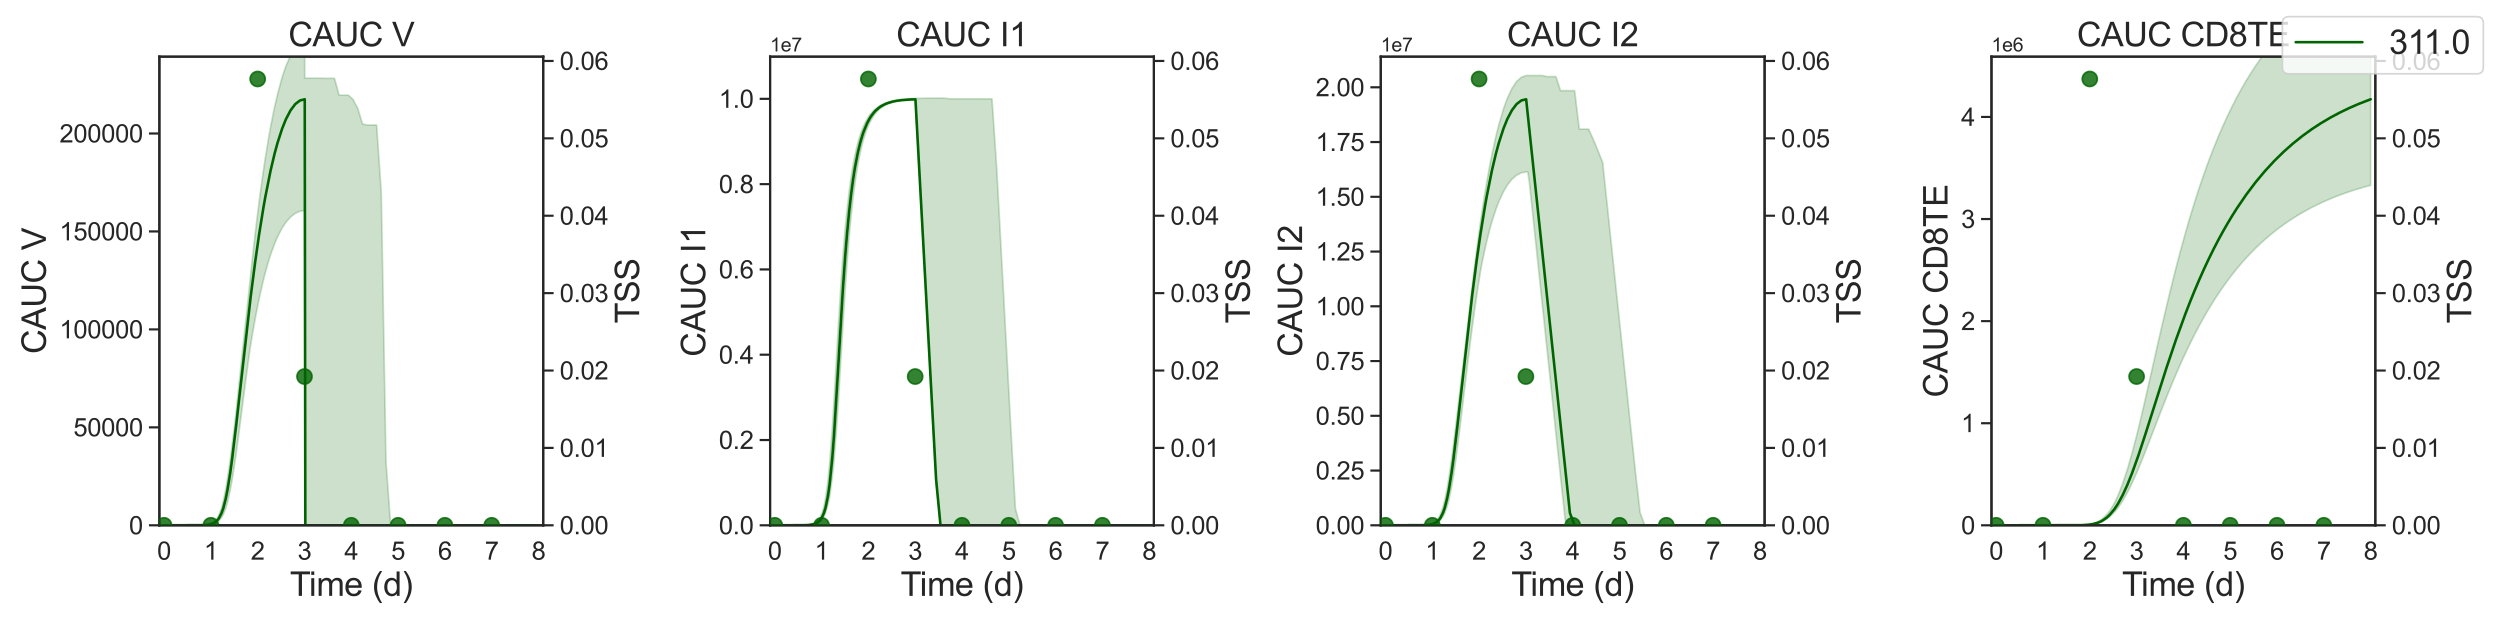 <?xml version="1.0" encoding="utf-8" standalone="no"?>
<!DOCTYPE svg PUBLIC "-//W3C//DTD SVG 1.1//EN"
  "http://www.w3.org/Graphics/SVG/1.1/DTD/svg11.dtd">
<svg xmlns:xlink="http://www.w3.org/1999/xlink" width="1440pt" height="360pt" viewBox="0 0 1440 360" xmlns="http://www.w3.org/2000/svg" version="1.1">
 <defs>
  <style type="text/css">*{stroke-linejoin: round; stroke-linecap: butt}</style>
 </defs>
 <g id="figure_1">
  <g id="patch_1">
   <path d="M 0 360 
L 1440 360 
L 1440 0 
L 0 0 
z
" style="fill: #ffffff"/>
  </g>
  <g id="axes_1">
   <g id="patch_2">
    <path d="M 91.8 302.58 
L 312.885 302.58 
L 312.885 32.64 
L 91.8 32.64 
z
" style="fill: #ffffff"/>
   </g>
   <g id="matplotlib.axis_1">
    <g id="xtick_1">
     <g id="text_1">
      <!-- 0 -->
      <g style="fill: #262626" transform="translate(90.492 322.387) scale(0.144 -0.144)">
       <defs>
        <path id="ArialMT-30" d="M 266 2259 
Q 266 3072 433 3567 
Q 600 4063 929 4331 
Q 1259 4600 1759 4600 
Q 2128 4600 2406 4451 
Q 2684 4303 2865 4023 
Q 3047 3744 3150 3342 
Q 3253 2941 3253 2259 
Q 3253 1453 3087 958 
Q 2922 463 2592 192 
Q 2263 -78 1759 -78 
Q 1097 -78 719 397 
Q 266 969 266 2259 
z
M 844 2259 
Q 844 1131 1108 757 
Q 1372 384 1759 384 
Q 2147 384 2411 759 
Q 2675 1134 2675 2259 
Q 2675 3391 2411 3762 
Q 2147 4134 1753 4134 
Q 1366 4134 1134 3806 
Q 844 3388 844 2259 
z
" transform="scale(0.016)"/>
       </defs>
       <use xlink:href="#ArialMT-30"/>
      </g>
     </g>
    </g>
    <g id="xtick_2">
     <g id="text_2">
      <!-- 1 -->
      <g style="fill: #262626" transform="translate(117.454 322.387) scale(0.144 -0.144)">
       <defs>
        <path id="ArialMT-31" d="M 2384 0 
L 1822 0 
L 1822 3584 
Q 1619 3391 1289 3197 
Q 959 3003 697 2906 
L 697 3450 
Q 1169 3672 1522 3987 
Q 1875 4303 2022 4600 
L 2384 4600 
L 2384 0 
z
" transform="scale(0.016)"/>
       </defs>
       <use xlink:href="#ArialMT-31"/>
      </g>
     </g>
    </g>
    <g id="xtick_3">
     <g id="text_3">
      <!-- 2 -->
      <g style="fill: #262626" transform="translate(144.415 322.387) scale(0.144 -0.144)">
       <defs>
        <path id="ArialMT-32" d="M 3222 541 
L 3222 0 
L 194 0 
Q 188 203 259 391 
Q 375 700 629 1000 
Q 884 1300 1366 1694 
Q 2113 2306 2375 2664 
Q 2638 3022 2638 3341 
Q 2638 3675 2398 3904 
Q 2159 4134 1775 4134 
Q 1369 4134 1125 3890 
Q 881 3647 878 3216 
L 300 3275 
Q 359 3922 746 4261 
Q 1134 4600 1788 4600 
Q 2447 4600 2831 4234 
Q 3216 3869 3216 3328 
Q 3216 3053 3103 2787 
Q 2991 2522 2730 2228 
Q 2469 1934 1863 1422 
Q 1356 997 1212 845 
Q 1069 694 975 541 
L 3222 541 
z
" transform="scale(0.016)"/>
       </defs>
       <use xlink:href="#ArialMT-32"/>
      </g>
     </g>
    </g>
    <g id="xtick_4">
     <g id="text_4">
      <!-- 3 -->
      <g style="fill: #262626" transform="translate(171.377 322.387) scale(0.144 -0.144)">
       <defs>
        <path id="ArialMT-33" d="M 269 1209 
L 831 1284 
Q 928 806 1161 595 
Q 1394 384 1728 384 
Q 2125 384 2398 659 
Q 2672 934 2672 1341 
Q 2672 1728 2419 1979 
Q 2166 2231 1775 2231 
Q 1616 2231 1378 2169 
L 1441 2663 
Q 1497 2656 1531 2656 
Q 1891 2656 2178 2843 
Q 2466 3031 2466 3422 
Q 2466 3731 2256 3934 
Q 2047 4138 1716 4138 
Q 1388 4138 1169 3931 
Q 950 3725 888 3313 
L 325 3413 
Q 428 3978 793 4289 
Q 1159 4600 1703 4600 
Q 2078 4600 2393 4439 
Q 2709 4278 2876 4000 
Q 3044 3722 3044 3409 
Q 3044 3113 2884 2869 
Q 2725 2625 2413 2481 
Q 2819 2388 3044 2092 
Q 3269 1797 3269 1353 
Q 3269 753 2831 336 
Q 2394 -81 1725 -81 
Q 1122 -81 723 278 
Q 325 638 269 1209 
z
" transform="scale(0.016)"/>
       </defs>
       <use xlink:href="#ArialMT-33"/>
      </g>
     </g>
    </g>
    <g id="xtick_5">
     <g id="text_5">
      <!-- 4 -->
      <g style="fill: #262626" transform="translate(198.339 322.387) scale(0.144 -0.144)">
       <defs>
        <path id="ArialMT-34" d="M 2069 0 
L 2069 1097 
L 81 1097 
L 81 1613 
L 2172 4581 
L 2631 4581 
L 2631 1613 
L 3250 1613 
L 3250 1097 
L 2631 1097 
L 2631 0 
L 2069 0 
z
M 2069 1613 
L 2069 3678 
L 634 1613 
L 2069 1613 
z
" transform="scale(0.016)"/>
       </defs>
       <use xlink:href="#ArialMT-34"/>
      </g>
     </g>
    </g>
    <g id="xtick_6">
     <g id="text_6">
      <!-- 5 -->
      <g style="fill: #262626" transform="translate(225.3 322.387) scale(0.144 -0.144)">
       <defs>
        <path id="ArialMT-35" d="M 266 1200 
L 856 1250 
Q 922 819 1161 601 
Q 1400 384 1738 384 
Q 2144 384 2425 690 
Q 2706 997 2706 1503 
Q 2706 1984 2436 2262 
Q 2166 2541 1728 2541 
Q 1456 2541 1237 2417 
Q 1019 2294 894 2097 
L 366 2166 
L 809 4519 
L 3088 4519 
L 3088 3981 
L 1259 3981 
L 1013 2750 
Q 1425 3038 1878 3038 
Q 2478 3038 2890 2622 
Q 3303 2206 3303 1553 
Q 3303 931 2941 478 
Q 2500 -78 1738 -78 
Q 1113 -78 717 272 
Q 322 622 266 1200 
z
" transform="scale(0.016)"/>
       </defs>
       <use xlink:href="#ArialMT-35"/>
      </g>
     </g>
    </g>
    <g id="xtick_7">
     <g id="text_7">
      <!-- 6 -->
      <g style="fill: #262626" transform="translate(252.262 322.387) scale(0.144 -0.144)">
       <defs>
        <path id="ArialMT-36" d="M 3184 3459 
L 2625 3416 
Q 2550 3747 2413 3897 
Q 2184 4138 1850 4138 
Q 1581 4138 1378 3988 
Q 1113 3794 959 3422 
Q 806 3050 800 2363 
Q 1003 2672 1297 2822 
Q 1591 2972 1913 2972 
Q 2475 2972 2870 2558 
Q 3266 2144 3266 1488 
Q 3266 1056 3080 686 
Q 2894 316 2569 119 
Q 2244 -78 1831 -78 
Q 1128 -78 684 439 
Q 241 956 241 2144 
Q 241 3472 731 4075 
Q 1159 4600 1884 4600 
Q 2425 4600 2770 4297 
Q 3116 3994 3184 3459 
z
M 888 1484 
Q 888 1194 1011 928 
Q 1134 663 1356 523 
Q 1578 384 1822 384 
Q 2178 384 2434 671 
Q 2691 959 2691 1453 
Q 2691 1928 2437 2201 
Q 2184 2475 1800 2475 
Q 1419 2475 1153 2201 
Q 888 1928 888 1484 
z
" transform="scale(0.016)"/>
       </defs>
       <use xlink:href="#ArialMT-36"/>
      </g>
     </g>
    </g>
    <g id="xtick_8">
     <g id="text_8">
      <!-- 7 -->
      <g style="fill: #262626" transform="translate(279.223 322.387) scale(0.144 -0.144)">
       <defs>
        <path id="ArialMT-37" d="M 303 3981 
L 303 4522 
L 3269 4522 
L 3269 4084 
Q 2831 3619 2401 2847 
Q 1972 2075 1738 1259 
Q 1569 684 1522 0 
L 944 0 
Q 953 541 1156 1306 
Q 1359 2072 1739 2783 
Q 2119 3494 2547 3981 
L 303 3981 
z
" transform="scale(0.016)"/>
       </defs>
       <use xlink:href="#ArialMT-37"/>
      </g>
     </g>
    </g>
    <g id="xtick_9">
     <g id="text_9">
      <!-- 8 -->
      <g style="fill: #262626" transform="translate(306.185 322.387) scale(0.144 -0.144)">
       <defs>
        <path id="ArialMT-38" d="M 1131 2484 
Q 781 2613 612 2850 
Q 444 3088 444 3419 
Q 444 3919 803 4259 
Q 1163 4600 1759 4600 
Q 2359 4600 2725 4251 
Q 3091 3903 3091 3403 
Q 3091 3084 2923 2848 
Q 2756 2613 2416 2484 
Q 2838 2347 3058 2040 
Q 3278 1734 3278 1309 
Q 3278 722 2862 322 
Q 2447 -78 1769 -78 
Q 1091 -78 675 323 
Q 259 725 259 1325 
Q 259 1772 486 2073 
Q 713 2375 1131 2484 
z
M 1019 3438 
Q 1019 3113 1228 2906 
Q 1438 2700 1772 2700 
Q 2097 2700 2305 2904 
Q 2513 3109 2513 3406 
Q 2513 3716 2298 3927 
Q 2084 4138 1766 4138 
Q 1444 4138 1231 3931 
Q 1019 3725 1019 3438 
z
M 838 1322 
Q 838 1081 952 856 
Q 1066 631 1291 507 
Q 1516 384 1775 384 
Q 2178 384 2440 643 
Q 2703 903 2703 1303 
Q 2703 1709 2433 1975 
Q 2163 2241 1756 2241 
Q 1359 2241 1098 1978 
Q 838 1716 838 1322 
z
" transform="scale(0.016)"/>
       </defs>
       <use xlink:href="#ArialMT-38"/>
      </g>
     </g>
    </g>
    <g id="text_10">
     <!-- Time (d) -->
     <g style="fill: #262626" transform="translate(166.972 343.226) scale(0.192 -0.192)">
      <defs>
       <path id="ArialMT-54" d="M 1659 0 
L 1659 4041 
L 150 4041 
L 150 4581 
L 3781 4581 
L 3781 4041 
L 2266 4041 
L 2266 0 
L 1659 0 
z
" transform="scale(0.016)"/>
       <path id="ArialMT-69" d="M 425 3934 
L 425 4581 
L 988 4581 
L 988 3934 
L 425 3934 
z
M 425 0 
L 425 3319 
L 988 3319 
L 988 0 
L 425 0 
z
" transform="scale(0.016)"/>
       <path id="ArialMT-6d" d="M 422 0 
L 422 3319 
L 925 3319 
L 925 2853 
Q 1081 3097 1340 3245 
Q 1600 3394 1931 3394 
Q 2300 3394 2536 3241 
Q 2772 3088 2869 2813 
Q 3263 3394 3894 3394 
Q 4388 3394 4653 3120 
Q 4919 2847 4919 2278 
L 4919 0 
L 4359 0 
L 4359 2091 
Q 4359 2428 4304 2576 
Q 4250 2725 4106 2815 
Q 3963 2906 3769 2906 
Q 3419 2906 3187 2673 
Q 2956 2441 2956 1928 
L 2956 0 
L 2394 0 
L 2394 2156 
Q 2394 2531 2256 2718 
Q 2119 2906 1806 2906 
Q 1569 2906 1367 2781 
Q 1166 2656 1075 2415 
Q 984 2175 984 1722 
L 984 0 
L 422 0 
z
" transform="scale(0.016)"/>
       <path id="ArialMT-65" d="M 2694 1069 
L 3275 997 
Q 3138 488 2766 206 
Q 2394 -75 1816 -75 
Q 1088 -75 661 373 
Q 234 822 234 1631 
Q 234 2469 665 2931 
Q 1097 3394 1784 3394 
Q 2450 3394 2872 2941 
Q 3294 2488 3294 1666 
Q 3294 1616 3291 1516 
L 816 1516 
Q 847 969 1125 678 
Q 1403 388 1819 388 
Q 2128 388 2347 550 
Q 2566 713 2694 1069 
z
M 847 1978 
L 2700 1978 
Q 2663 2397 2488 2606 
Q 2219 2931 1791 2931 
Q 1403 2931 1139 2672 
Q 875 2413 847 1978 
z
" transform="scale(0.016)"/>
       <path id="ArialMT-20" transform="scale(0.016)"/>
       <path id="ArialMT-28" d="M 1497 -1347 
Q 1031 -759 709 28 
Q 388 816 388 1659 
Q 388 2403 628 3084 
Q 909 3875 1497 4659 
L 1900 4659 
Q 1522 4009 1400 3731 
Q 1209 3300 1100 2831 
Q 966 2247 966 1656 
Q 966 153 1900 -1347 
L 1497 -1347 
z
" transform="scale(0.016)"/>
       <path id="ArialMT-64" d="M 2575 0 
L 2575 419 
Q 2259 -75 1647 -75 
Q 1250 -75 917 144 
Q 584 363 401 755 
Q 219 1147 219 1656 
Q 219 2153 384 2558 
Q 550 2963 881 3178 
Q 1213 3394 1622 3394 
Q 1922 3394 2156 3267 
Q 2391 3141 2538 2938 
L 2538 4581 
L 3097 4581 
L 3097 0 
L 2575 0 
z
M 797 1656 
Q 797 1019 1065 703 
Q 1334 388 1700 388 
Q 2069 388 2326 689 
Q 2584 991 2584 1609 
Q 2584 2291 2321 2609 
Q 2059 2928 1675 2928 
Q 1300 2928 1048 2622 
Q 797 2316 797 1656 
z
" transform="scale(0.016)"/>
       <path id="ArialMT-29" d="M 791 -1347 
L 388 -1347 
Q 1322 153 1322 1656 
Q 1322 2244 1188 2822 
Q 1081 3291 891 3722 
Q 769 4003 388 4659 
L 791 4659 
Q 1378 3875 1659 3084 
Q 1900 2403 1900 1659 
Q 1900 816 1576 28 
Q 1253 -759 791 -1347 
z
" transform="scale(0.016)"/>
      </defs>
      <use xlink:href="#ArialMT-54"/>
      <use xlink:href="#ArialMT-69" x="57.334"/>
      <use xlink:href="#ArialMT-6d" x="79.551"/>
      <use xlink:href="#ArialMT-65" x="162.852"/>
      <use xlink:href="#ArialMT-20" x="218.467"/>
      <use xlink:href="#ArialMT-28" x="246.25"/>
      <use xlink:href="#ArialMT-64" x="279.551"/>
      <use xlink:href="#ArialMT-29" x="335.166"/>
     </g>
    </g>
   </g>
   <g id="matplotlib.axis_2">
    <g id="ytick_1">
     <g id="line2d_1">
      <defs>
       <path id="m9e1538d0d3" d="M 0 0 
L -6 0 
" style="stroke: #262626; stroke-width: 1.25"/>
      </defs>
      <g>
       <use xlink:href="#m9e1538d0d3" x="91.8" y="302.58" style="fill: #262626; stroke: #262626; stroke-width: 1.25"/>
      </g>
     </g>
     <g id="text_11">
      <!-- 0 -->
      <g style="fill: #262626" transform="translate(74.292 307.734) scale(0.144 -0.144)">
       <use xlink:href="#ArialMT-30"/>
      </g>
     </g>
    </g>
    <g id="ytick_2">
     <g id="line2d_2">
      <g>
       <use xlink:href="#m9e1538d0d3" x="91.8" y="246.157" style="fill: #262626; stroke: #262626; stroke-width: 1.25"/>
      </g>
     </g>
     <g id="text_12">
      <!-- 50000 -->
      <g style="fill: #262626" transform="translate(42.261 251.31) scale(0.144 -0.144)">
       <use xlink:href="#ArialMT-35"/>
       <use xlink:href="#ArialMT-30" x="55.615"/>
       <use xlink:href="#ArialMT-30" x="111.23"/>
       <use xlink:href="#ArialMT-30" x="166.846"/>
       <use xlink:href="#ArialMT-30" x="222.461"/>
      </g>
     </g>
    </g>
    <g id="ytick_3">
     <g id="line2d_3">
      <g>
       <use xlink:href="#m9e1538d0d3" x="91.8" y="189.734" style="fill: #262626; stroke: #262626; stroke-width: 1.25"/>
      </g>
     </g>
     <g id="text_13">
      <!-- 100000 -->
      <g style="fill: #262626" transform="translate(34.254 194.887) scale(0.144 -0.144)">
       <use xlink:href="#ArialMT-31"/>
       <use xlink:href="#ArialMT-30" x="55.615"/>
       <use xlink:href="#ArialMT-30" x="111.23"/>
       <use xlink:href="#ArialMT-30" x="166.846"/>
       <use xlink:href="#ArialMT-30" x="222.461"/>
       <use xlink:href="#ArialMT-30" x="278.076"/>
      </g>
     </g>
    </g>
    <g id="ytick_4">
     <g id="line2d_4">
      <g>
       <use xlink:href="#m9e1538d0d3" x="91.8" y="133.311" style="fill: #262626; stroke: #262626; stroke-width: 1.25"/>
      </g>
     </g>
     <g id="text_14">
      <!-- 150000 -->
      <g style="fill: #262626" transform="translate(34.254 138.464) scale(0.144 -0.144)">
       <use xlink:href="#ArialMT-31"/>
       <use xlink:href="#ArialMT-35" x="55.615"/>
       <use xlink:href="#ArialMT-30" x="111.23"/>
       <use xlink:href="#ArialMT-30" x="166.846"/>
       <use xlink:href="#ArialMT-30" x="222.461"/>
       <use xlink:href="#ArialMT-30" x="278.076"/>
      </g>
     </g>
    </g>
    <g id="ytick_5">
     <g id="line2d_5">
      <g>
       <use xlink:href="#m9e1538d0d3" x="91.8" y="76.887" style="fill: #262626; stroke: #262626; stroke-width: 1.25"/>
      </g>
     </g>
     <g id="text_15">
      <!-- 200000 -->
      <g style="fill: #262626" transform="translate(34.254 82.041) scale(0.144 -0.144)">
       <use xlink:href="#ArialMT-32"/>
       <use xlink:href="#ArialMT-30" x="55.615"/>
       <use xlink:href="#ArialMT-30" x="111.23"/>
       <use xlink:href="#ArialMT-30" x="166.846"/>
       <use xlink:href="#ArialMT-30" x="222.461"/>
       <use xlink:href="#ArialMT-30" x="278.076"/>
      </g>
     </g>
    </g>
    <g id="text_16">
     <!-- CAUC V -->
     <g style="fill: #262626" transform="translate(26.438 203.883) rotate(-90) scale(0.192 -0.192)">
      <defs>
       <path id="ArialMT-43" d="M 3763 1606 
L 4369 1453 
Q 4178 706 3683 314 
Q 3188 -78 2472 -78 
Q 1731 -78 1267 223 
Q 803 525 561 1097 
Q 319 1669 319 2325 
Q 319 3041 592 3573 
Q 866 4106 1370 4382 
Q 1875 4659 2481 4659 
Q 3169 4659 3637 4309 
Q 4106 3959 4291 3325 
L 3694 3184 
Q 3534 3684 3231 3912 
Q 2928 4141 2469 4141 
Q 1941 4141 1586 3887 
Q 1231 3634 1087 3207 
Q 944 2781 944 2328 
Q 944 1744 1114 1308 
Q 1284 872 1643 656 
Q 2003 441 2422 441 
Q 2931 441 3284 734 
Q 3638 1028 3763 1606 
z
" transform="scale(0.016)"/>
       <path id="ArialMT-41" d="M -9 0 
L 1750 4581 
L 2403 4581 
L 4278 0 
L 3588 0 
L 3053 1388 
L 1138 1388 
L 634 0 
L -9 0 
z
M 1313 1881 
L 2866 1881 
L 2388 3150 
Q 2169 3728 2063 4100 
Q 1975 3659 1816 3225 
L 1313 1881 
z
" transform="scale(0.016)"/>
       <path id="ArialMT-55" d="M 3500 4581 
L 4106 4581 
L 4106 1934 
Q 4106 1244 3950 837 
Q 3794 431 3386 176 
Q 2978 -78 2316 -78 
Q 1672 -78 1262 144 
Q 853 366 678 786 
Q 503 1206 503 1934 
L 503 4581 
L 1109 4581 
L 1109 1938 
Q 1109 1341 1220 1058 
Q 1331 775 1601 622 
Q 1872 469 2263 469 
Q 2931 469 3215 772 
Q 3500 1075 3500 1938 
L 3500 4581 
z
" transform="scale(0.016)"/>
       <path id="ArialMT-56" d="M 1803 0 
L 28 4581 
L 684 4581 
L 1875 1253 
Q 2019 853 2116 503 
Q 2222 878 2363 1253 
L 3600 4581 
L 4219 4581 
L 2425 0 
L 1803 0 
z
" transform="scale(0.016)"/>
      </defs>
      <use xlink:href="#ArialMT-43"/>
      <use xlink:href="#ArialMT-41" x="72.217"/>
      <use xlink:href="#ArialMT-55" x="138.916"/>
      <use xlink:href="#ArialMT-43" x="211.133"/>
      <use xlink:href="#ArialMT-20" x="283.35"/>
      <use xlink:href="#ArialMT-56" x="311.133"/>
     </g>
    </g>
   </g>
   <g id="patch_3">
    <path d="M 91.8 302.58 
L 91.8 32.64 
" style="fill: none; stroke: #262626; stroke-width: 1.25; stroke-linejoin: miter; stroke-linecap: square"/>
   </g>
   <g id="patch_4">
    <path d="M 312.885 302.58 
L 312.885 32.64 
" style="fill: none; stroke: #262626; stroke-width: 1.25; stroke-linejoin: miter; stroke-linecap: square"/>
   </g>
   <g id="patch_5">
    <path d="M 91.8 302.58 
L 312.885 302.58 
" style="fill: none; stroke: #262626; stroke-width: 1.25; stroke-linejoin: miter; stroke-linecap: square"/>
   </g>
   <g id="patch_6">
    <path d="M 91.8 32.64 
L 312.885 32.64 
" style="fill: none; stroke: #262626; stroke-width: 1.25; stroke-linejoin: miter; stroke-linecap: square"/>
   </g>
   <g id="text_17">
    <!-- CAUC V -->
    <g style="fill: #262626" transform="translate(166.07 26.64) scale(0.192 -0.192)">
     <use xlink:href="#ArialMT-43"/>
     <use xlink:href="#ArialMT-41" x="72.217"/>
     <use xlink:href="#ArialMT-55" x="138.916"/>
     <use xlink:href="#ArialMT-43" x="211.133"/>
     <use xlink:href="#ArialMT-20" x="283.35"/>
     <use xlink:href="#ArialMT-56" x="311.133"/>
    </g>
   </g>
   <g id="PolyCollection_1">
    <defs>
     <path id="mfe5d4c7008" d="M 94.496 -57.42 
L 94.496 -57.42 
L 94.497 -57.42 
L 94.5 -57.42 
L 94.536 -57.42 
L 94.614 -57.42 
L 94.734 -57.42 
L 95.059 -57.42 
L 95.403 -57.42 
L 96.053 -57.42 
L 96.702 -57.42 
L 97.741 -57.42 
L 98.586 -57.42 
L 99.882 -57.42 
L 100.797 -57.42 
L 102.272 -57.42 
L 103.185 -57.42 
L 104.481 -57.421 
L 105.434 -57.421 
L 106.857 -57.422 
L 107.8 -57.422 
L 109.079 -57.424 
L 110.047 -57.425 
L 111.427 -57.429 
L 112.38 -57.433 
L 113.643 -57.442 
L 114.613 -57.451 
L 115.961 -57.473 
L 116.918 -57.496 
L 118.179 -57.546 
L 119.152 -57.601 
L 120.5 -57.731 
L 121.465 -57.863 
L 122.756 -58.158 
L 123.744 -58.478 
L 125.141 -59.246 
L 126.138 -60.005 
L 127.65 -61.963 
L 128.641 -63.649 
L 130.014 -67.25 
L 131.049 -70.658 
L 132.579 -77.618 
L 133.652 -83.293 
L 135.015 -91.944 
L 136.059 -99.107 
L 137.335 -108.536 
L 138.394 -116.64 
L 139.519 -125.341 
L 140.643 -134.021 
L 141.522 -140.714 
L 142.352 -146.975 
L 143.09 -152.356 
L 143.828 -157.695 
L 144.427 -161.521 
L 145.097 -165.598 
L 145.63 -168.731 
L 146.985 -176.33 
L 147.664 -179.917 
L 149.226 -187.7 
L 150.046 -191.488 
L 151.772 -198.858 
L 152.743 -202.704 
L 154.671 -209.478 
L 155.847 -213.221 
L 158.2 -219.686 
L 159.82 -223.509 
L 162.516 -228.669 
L 164.663 -231.938 
L 167.359 -235.019 
L 170.055 -237.104 
L 172.751 -238.312 
L 175.448 -238.783 
L 175.469 -238.784 
L 175.512 -238.785 
L 175.521 -238.786 
L 175.521 -238.786 
L 175.524 -238.786 
L 175.525 -238.786 
L 175.526 -238.786 
L 175.53 -238.786 
L 175.532 -238.786 
L 175.537 -238.786 
L 175.549 -238.787 
L 175.574 -223.057 
L 175.632 -173.692 
L 175.691 -124.538 
L 175.777 -57.42 
L 175.864 -57.42 
L 175.975 -57.42 
L 176.11 -57.42 
L 176.48 -57.42 
L 177.424 -57.42 
L 178.942 -57.42 
L 180.534 -57.42 
L 182.717 -57.42 
L 184.9 -57.42 
L 187.431 -57.42 
L 189.962 -57.42 
L 192.658 -57.42 
L 195.354 -57.42 
L 198.05 -57.42 
L 200.746 -57.42 
L 203.442 -57.42 
L 206.138 -57.42 
L 208.835 -57.42 
L 211.531 -57.42 
L 214.227 -57.42 
L 216.923 -57.42 
L 219.619 -57.42 
L 222.315 -57.42 
L 225.012 -57.42 
L 227.708 -57.42 
L 230.404 -57.42 
L 233.1 -57.42 
L 235.796 -57.42 
L 238.492 -57.42 
L 241.189 -57.42 
L 243.885 -57.42 
L 246.581 -57.42 
L 249.277 -57.42 
L 251.973 -57.42 
L 254.669 -57.42 
L 257.365 -57.42 
L 260.062 -57.42 
L 262.758 -57.42 
L 265.454 -57.42 
L 268.15 -57.42 
L 270.846 -57.42 
L 273.542 -57.42 
L 276.239 -57.42 
L 278.935 -57.42 
L 281.631 -57.42 
L 284.327 -57.42 
L 287.023 -57.42 
L 289.719 -57.42 
L 292.416 -57.42 
L 295.112 -57.42 
L 297.808 -57.42 
L 300.504 -57.42 
L 303.2 -57.42 
L 305.896 -57.42 
L 308.592 -57.42 
L 310.189 -57.42 
L 310.189 -57.42 
L 310.189 -57.42 
L 308.592 -57.42 
L 305.896 -57.42 
L 303.2 -57.42 
L 300.504 -57.42 
L 297.808 -57.42 
L 295.112 -57.42 
L 292.416 -57.42 
L 289.719 -57.42 
L 287.023 -57.42 
L 284.327 -57.42 
L 281.631 -57.42 
L 278.935 -57.42 
L 276.239 -57.42 
L 273.542 -57.42 
L 270.846 -57.42 
L 268.15 -57.42 
L 265.454 -57.42 
L 262.758 -57.42 
L 260.062 -57.42 
L 257.365 -57.42 
L 254.669 -57.42 
L 251.973 -57.42 
L 249.277 -57.42 
L 246.581 -57.42 
L 243.885 -57.42 
L 241.189 -57.42 
L 238.492 -57.42 
L 235.796 -57.42 
L 233.1 -57.42 
L 230.404 -57.42 
L 227.708 -57.42 
L 225.012 -57.42 
L 222.315 -94.375 
L 219.619 -249.046 
L 216.923 -287.991 
L 214.227 -287.991 
L 211.531 -287.991 
L 208.835 -288.517 
L 206.138 -297.375 
L 203.442 -302.571 
L 200.746 -305.163 
L 198.05 -305.163 
L 195.354 -305.163 
L 192.658 -314.87 
L 189.962 -314.87 
L 187.431 -314.87 
L 184.9 -314.946 
L 182.717 -314.946 
L 180.534 -314.946 
L 178.942 -314.946 
L 177.424 -314.946 
L 176.48 -314.946 
L 176.11 -314.946 
L 175.975 -314.946 
L 175.864 -314.946 
L 175.777 -314.946 
L 175.691 -314.945 
L 175.632 -314.942 
L 175.574 -314.938 
L 175.549 -314.936 
L 175.537 -314.936 
L 175.532 -314.935 
L 175.53 -314.935 
L 175.526 -314.935 
L 175.525 -314.935 
L 175.524 -314.935 
L 175.521 -314.935 
L 175.521 -314.935 
L 175.512 -319.216 
L 175.469 -335.966 
L 175.448 -335.965 
L 172.751 -334.916 
L 170.055 -332.388 
L 167.359 -328.07 
L 164.663 -321.839 
L 162.516 -315.543 
L 159.82 -305.474 
L 158.2 -298.601 
L 155.847 -286.783 
L 154.671 -280.295 
L 152.743 -268.443 
L 151.772 -262.035 
L 150.046 -249.699 
L 149.226 -243.49 
L 147.664 -230.937 
L 146.985 -225.206 
L 145.63 -213.256 
L 145.097 -208.377 
L 144.427 -202.15 
L 143.828 -196.424 
L 143.09 -189.247 
L 142.352 -182.118 
L 141.522 -174.698 
L 140.643 -166.624 
L 139.519 -156.01 
L 138.394 -145.308 
L 137.335 -135.183 
L 136.059 -123.218 
L 135.015 -114.088 
L 133.652 -103.072 
L 132.579 -94.792 
L 131.049 -84.301 
L 130.014 -78.059 
L 128.641 -71.508 
L 127.65 -67.58 
L 126.138 -63.524 
L 125.141 -61.576 
L 123.744 -59.864 
L 122.756 -59.048 
L 121.465 -58.401 
L 120.5 -58.066 
L 119.152 -57.794 
L 118.179 -57.666 
L 116.918 -57.566 
L 115.961 -57.517 
L 114.613 -57.476 
L 113.643 -57.457 
L 112.38 -57.442 
L 111.427 -57.434 
L 110.047 -57.428 
L 109.079 -57.425 
L 107.8 -57.423 
L 106.857 -57.422 
L 105.434 -57.421 
L 104.481 -57.421 
L 103.185 -57.42 
L 102.272 -57.42 
L 100.797 -57.42 
L 99.882 -57.42 
L 98.586 -57.42 
L 97.741 -57.42 
L 96.702 -57.42 
L 96.053 -57.42 
L 95.403 -57.42 
L 95.059 -57.42 
L 94.734 -57.42 
L 94.614 -57.42 
L 94.536 -57.42 
L 94.5 -57.42 
L 94.497 -57.42 
L 94.496 -57.42 
z
" style="stroke: #006400; stroke-opacity: 0.2"/>
    </defs>
    <g clip-path="url(#p704d009975)">
     <use xlink:href="#mfe5d4c7008" x="0" y="360" style="fill: #006400; fill-opacity: 0.2; stroke: #006400; stroke-opacity: 0.2"/>
    </g>
   </g>
   <g id="line2d_6">
    <path d="M 94.496 302.58 
L 116.918 302.472 
L 119.152 302.314 
L 121.465 301.908 
L 122.756 301.455 
L 123.744 300.926 
L 125.141 299.739 
L 126.138 298.457 
L 127.65 295.469 
L 128.641 292.655 
L 130.014 287.336 
L 131.049 282.152 
L 132.579 272.663 
L 133.652 264.836 
L 136.059 244.819 
L 144.427 170.626 
L 146.985 150.814 
L 149.226 135.162 
L 151.772 119.352 
L 152.743 113.867 
L 155.847 98.291 
L 158.2 88.364 
L 159.82 82.428 
L 162.516 74.075 
L 164.663 68.728 
L 167.359 63.547 
L 170.055 59.973 
L 172.751 57.892 
L 175.53 57.18 
L 175.864 302.58 
L 310.189 302.58 
L 310.189 302.58 
" clip-path="url(#p704d009975)" style="fill: none; stroke: #006400; stroke-width: 1.5; stroke-linecap: round"/>
   </g>
  </g>
  <g id="axes_2">
   <g id="patch_7">
    <path d="M 443.565 302.58 
L 664.65 302.58 
L 664.65 32.64 
L 443.565 32.64 
z
" style="fill: #ffffff"/>
   </g>
   <g id="matplotlib.axis_3">
    <g id="xtick_10">
     <g id="text_18">
      <!-- 0 -->
      <g style="fill: #262626" transform="translate(442.257 322.387) scale(0.144 -0.144)">
       <use xlink:href="#ArialMT-30"/>
      </g>
     </g>
    </g>
    <g id="xtick_11">
     <g id="text_19">
      <!-- 1 -->
      <g style="fill: #262626" transform="translate(469.219 322.387) scale(0.144 -0.144)">
       <use xlink:href="#ArialMT-31"/>
      </g>
     </g>
    </g>
    <g id="xtick_12">
     <g id="text_20">
      <!-- 2 -->
      <g style="fill: #262626" transform="translate(496.18 322.387) scale(0.144 -0.144)">
       <use xlink:href="#ArialMT-32"/>
      </g>
     </g>
    </g>
    <g id="xtick_13">
     <g id="text_21">
      <!-- 3 -->
      <g style="fill: #262626" transform="translate(523.142 322.387) scale(0.144 -0.144)">
       <use xlink:href="#ArialMT-33"/>
      </g>
     </g>
    </g>
    <g id="xtick_14">
     <g id="text_22">
      <!-- 4 -->
      <g style="fill: #262626" transform="translate(550.104 322.387) scale(0.144 -0.144)">
       <use xlink:href="#ArialMT-34"/>
      </g>
     </g>
    </g>
    <g id="xtick_15">
     <g id="text_23">
      <!-- 5 -->
      <g style="fill: #262626" transform="translate(577.065 322.387) scale(0.144 -0.144)">
       <use xlink:href="#ArialMT-35"/>
      </g>
     </g>
    </g>
    <g id="xtick_16">
     <g id="text_24">
      <!-- 6 -->
      <g style="fill: #262626" transform="translate(604.027 322.387) scale(0.144 -0.144)">
       <use xlink:href="#ArialMT-36"/>
      </g>
     </g>
    </g>
    <g id="xtick_17">
     <g id="text_25">
      <!-- 7 -->
      <g style="fill: #262626" transform="translate(630.988 322.387) scale(0.144 -0.144)">
       <use xlink:href="#ArialMT-37"/>
      </g>
     </g>
    </g>
    <g id="xtick_18">
     <g id="text_26">
      <!-- 8 -->
      <g style="fill: #262626" transform="translate(657.95 322.387) scale(0.144 -0.144)">
       <use xlink:href="#ArialMT-38"/>
      </g>
     </g>
    </g>
    <g id="text_27">
     <!-- Time (d) -->
     <g style="fill: #262626" transform="translate(518.737 343.226) scale(0.192 -0.192)">
      <use xlink:href="#ArialMT-54"/>
      <use xlink:href="#ArialMT-69" x="57.334"/>
      <use xlink:href="#ArialMT-6d" x="79.551"/>
      <use xlink:href="#ArialMT-65" x="162.852"/>
      <use xlink:href="#ArialMT-20" x="218.467"/>
      <use xlink:href="#ArialMT-28" x="246.25"/>
      <use xlink:href="#ArialMT-64" x="279.551"/>
      <use xlink:href="#ArialMT-29" x="335.166"/>
     </g>
    </g>
   </g>
   <g id="matplotlib.axis_4">
    <g id="ytick_6">
     <g id="line2d_7">
      <g>
       <use xlink:href="#m9e1538d0d3" x="443.565" y="302.58" style="fill: #262626; stroke: #262626; stroke-width: 1.25"/>
      </g>
     </g>
     <g id="text_28">
      <!-- 0.0 -->
      <g style="fill: #262626" transform="translate(414.049 307.734) scale(0.144 -0.144)">
       <defs>
        <path id="ArialMT-2e" d="M 581 0 
L 581 641 
L 1222 641 
L 1222 0 
L 581 0 
z
" transform="scale(0.016)"/>
       </defs>
       <use xlink:href="#ArialMT-30"/>
       <use xlink:href="#ArialMT-2e" x="55.615"/>
       <use xlink:href="#ArialMT-30" x="83.398"/>
      </g>
     </g>
    </g>
    <g id="ytick_7">
     <g id="line2d_8">
      <g>
       <use xlink:href="#m9e1538d0d3" x="443.565" y="253.449" style="fill: #262626; stroke: #262626; stroke-width: 1.25"/>
      </g>
     </g>
     <g id="text_29">
      <!-- 0.2 -->
      <g style="fill: #262626" transform="translate(414.049 258.603) scale(0.144 -0.144)">
       <use xlink:href="#ArialMT-30"/>
       <use xlink:href="#ArialMT-2e" x="55.615"/>
       <use xlink:href="#ArialMT-32" x="83.398"/>
      </g>
     </g>
    </g>
    <g id="ytick_8">
     <g id="line2d_9">
      <g>
       <use xlink:href="#m9e1538d0d3" x="443.565" y="204.318" style="fill: #262626; stroke: #262626; stroke-width: 1.25"/>
      </g>
     </g>
     <g id="text_30">
      <!-- 0.4 -->
      <g style="fill: #262626" transform="translate(414.049 209.472) scale(0.144 -0.144)">
       <use xlink:href="#ArialMT-30"/>
       <use xlink:href="#ArialMT-2e" x="55.615"/>
       <use xlink:href="#ArialMT-34" x="83.398"/>
      </g>
     </g>
    </g>
    <g id="ytick_9">
     <g id="line2d_10">
      <g>
       <use xlink:href="#m9e1538d0d3" x="443.565" y="155.187" style="fill: #262626; stroke: #262626; stroke-width: 1.25"/>
      </g>
     </g>
     <g id="text_31">
      <!-- 0.6 -->
      <g style="fill: #262626" transform="translate(414.049 160.341) scale(0.144 -0.144)">
       <use xlink:href="#ArialMT-30"/>
       <use xlink:href="#ArialMT-2e" x="55.615"/>
       <use xlink:href="#ArialMT-36" x="83.398"/>
      </g>
     </g>
    </g>
    <g id="ytick_10">
     <g id="line2d_11">
      <g>
       <use xlink:href="#m9e1538d0d3" x="443.565" y="106.057" style="fill: #262626; stroke: #262626; stroke-width: 1.25"/>
      </g>
     </g>
     <g id="text_32">
      <!-- 0.8 -->
      <g style="fill: #262626" transform="translate(414.049 111.21) scale(0.144 -0.144)">
       <use xlink:href="#ArialMT-30"/>
       <use xlink:href="#ArialMT-2e" x="55.615"/>
       <use xlink:href="#ArialMT-38" x="83.398"/>
      </g>
     </g>
    </g>
    <g id="ytick_11">
     <g id="line2d_12">
      <g>
       <use xlink:href="#m9e1538d0d3" x="443.565" y="56.926" style="fill: #262626; stroke: #262626; stroke-width: 1.25"/>
      </g>
     </g>
     <g id="text_33">
      <!-- 1.0 -->
      <g style="fill: #262626" transform="translate(414.049 62.079) scale(0.144 -0.144)">
       <use xlink:href="#ArialMT-31"/>
       <use xlink:href="#ArialMT-2e" x="55.615"/>
       <use xlink:href="#ArialMT-30" x="83.398"/>
      </g>
     </g>
    </g>
    <g id="text_34">
     <!-- CAUC I1 -->
     <g style="fill: #262626" transform="translate(406.233 205.485) rotate(-90) scale(0.192 -0.192)">
      <defs>
       <path id="ArialMT-49" d="M 597 0 
L 597 4581 
L 1203 4581 
L 1203 0 
L 597 0 
z
" transform="scale(0.016)"/>
      </defs>
      <use xlink:href="#ArialMT-43"/>
      <use xlink:href="#ArialMT-41" x="72.217"/>
      <use xlink:href="#ArialMT-55" x="138.916"/>
      <use xlink:href="#ArialMT-43" x="211.133"/>
      <use xlink:href="#ArialMT-20" x="283.35"/>
      <use xlink:href="#ArialMT-49" x="311.133"/>
      <use xlink:href="#ArialMT-31" x="338.916"/>
     </g>
    </g>
    <g id="text_35">
     <!-- 1e7 -->
     <g style="fill: #262626" transform="translate(443.565 29.64) scale(0.11 -0.11)">
      <use xlink:href="#ArialMT-31"/>
      <use xlink:href="#ArialMT-65" x="55.615"/>
      <use xlink:href="#ArialMT-37" x="111.23"/>
     </g>
    </g>
   </g>
   <g id="patch_8">
    <path d="M 443.565 302.58 
L 443.565 32.64 
" style="fill: none; stroke: #262626; stroke-width: 1.25; stroke-linejoin: miter; stroke-linecap: square"/>
   </g>
   <g id="patch_9">
    <path d="M 664.65 302.58 
L 664.65 32.64 
" style="fill: none; stroke: #262626; stroke-width: 1.25; stroke-linejoin: miter; stroke-linecap: square"/>
   </g>
   <g id="patch_10">
    <path d="M 443.565 302.58 
L 664.65 302.58 
" style="fill: none; stroke: #262626; stroke-width: 1.25; stroke-linejoin: miter; stroke-linecap: square"/>
   </g>
   <g id="patch_11">
    <path d="M 443.565 32.64 
L 664.65 32.64 
" style="fill: none; stroke: #262626; stroke-width: 1.25; stroke-linejoin: miter; stroke-linecap: square"/>
   </g>
   <g id="text_36">
    <!-- CAUC I1 -->
    <g style="fill: #262626" transform="translate(516.232 26.64) scale(0.192 -0.192)">
     <use xlink:href="#ArialMT-43"/>
     <use xlink:href="#ArialMT-41" x="72.217"/>
     <use xlink:href="#ArialMT-55" x="138.916"/>
     <use xlink:href="#ArialMT-43" x="211.133"/>
     <use xlink:href="#ArialMT-20" x="283.35"/>
     <use xlink:href="#ArialMT-49" x="311.133"/>
     <use xlink:href="#ArialMT-31" x="338.916"/>
    </g>
   </g>
   <g id="PolyCollection_2">
    <defs>
     <path id="m4b3ea9f44f" d="M 446.261 -57.42 
L 446.261 -57.42 
L 446.262 -57.42 
L 446.265 -57.42 
L 446.301 -57.42 
L 446.379 -57.42 
L 446.499 -57.42 
L 446.824 -57.42 
L 447.168 -57.42 
L 447.818 -57.42 
L 448.467 -57.42 
L 449.506 -57.42 
L 450.351 -57.42 
L 451.647 -57.421 
L 452.562 -57.421 
L 454.037 -57.422 
L 454.95 -57.422 
L 456.246 -57.424 
L 457.199 -57.426 
L 458.622 -57.43 
L 459.565 -57.435 
L 460.844 -57.444 
L 461.812 -57.455 
L 463.192 -57.481 
L 464.145 -57.508 
L 465.408 -57.565 
L 466.378 -57.63 
L 467.726 -57.78 
L 468.683 -57.934 
L 469.944 -58.269 
L 470.917 -58.641 
L 472.265 -59.509 
L 473.23 -60.388 
L 474.521 -62.334 
L 475.509 -64.42 
L 476.906 -69.293 
L 477.903 -73.994 
L 479.415 -85.343 
L 480.406 -94.654 
L 481.779 -112.321 
L 482.814 -127.568 
L 484.344 -152.96 
L 485.417 -171.005 
L 486.78 -192.503 
L 487.824 -207.694 
L 489.1 -223.65 
L 490.159 -234.951 
L 491.284 -245.422 
L 492.408 -254.146 
L 493.287 -260.11 
L 494.117 -265.238 
L 494.855 -269.012 
L 495.593 -272.654 
L 496.192 -275.143 
L 496.862 -277.901 
L 497.395 -279.716 
L 498.75 -283.969 
L 499.429 -285.864 
L 500.991 -289.421 
L 501.811 -290.944 
L 503.537 -293.705 
L 504.508 -294.936 
L 506.436 -296.971 
L 507.612 -297.927 
L 509.965 -299.457 
L 511.585 -300.215 
L 514.281 -301.173 
L 516.428 -301.686 
L 519.124 -302.147 
L 521.82 -302.452 
L 524.516 -302.63 
L 527.213 -302.75 
L 527.234 -302.751 
L 527.277 -302.195 
L 527.286 -302.036 
L 527.286 -302.027 
L 527.289 -301.982 
L 527.29 -301.958 
L 527.291 -301.934 
L 527.295 -301.875 
L 527.297 -301.83 
L 527.302 -301.742 
L 527.314 -301.513 
L 527.339 -301.064 
L 527.397 -299.99 
L 527.456 -298.915 
L 527.542 -297.323 
L 527.629 -295.73 
L 527.74 -293.677 
L 527.875 -291.197 
L 528.245 -284.384 
L 529.189 -267.016 
L 530.707 -239.071 
L 532.299 -209.763 
L 534.482 -169.589 
L 536.665 -129.415 
L 539.196 -82.838 
L 541.727 -57.42 
L 544.423 -57.42 
L 547.119 -57.42 
L 549.815 -57.42 
L 552.511 -57.42 
L 555.207 -57.42 
L 557.903 -57.42 
L 560.6 -57.42 
L 563.296 -57.42 
L 565.992 -57.42 
L 568.688 -57.42 
L 571.384 -57.42 
L 574.08 -57.42 
L 576.777 -57.42 
L 579.473 -57.42 
L 582.169 -57.42 
L 584.865 -57.42 
L 587.561 -57.42 
L 590.257 -57.42 
L 592.954 -57.42 
L 595.65 -57.42 
L 598.346 -57.42 
L 601.042 -57.42 
L 603.738 -57.42 
L 606.434 -57.42 
L 609.13 -57.42 
L 611.827 -57.42 
L 614.523 -57.42 
L 617.219 -57.42 
L 619.915 -57.42 
L 622.611 -57.42 
L 625.307 -57.42 
L 628.004 -57.42 
L 630.7 -57.42 
L 633.396 -57.42 
L 636.092 -57.42 
L 638.788 -57.42 
L 641.484 -57.42 
L 644.181 -57.42 
L 646.877 -57.42 
L 649.573 -57.42 
L 652.269 -57.42 
L 654.965 -57.42 
L 657.661 -57.42 
L 660.357 -57.42 
L 661.954 -57.42 
L 661.954 -57.42 
L 661.954 -57.42 
L 660.357 -57.42 
L 657.661 -57.42 
L 654.965 -57.42 
L 652.269 -57.42 
L 649.573 -57.42 
L 646.877 -57.42 
L 644.181 -57.42 
L 641.484 -57.42 
L 638.788 -57.42 
L 636.092 -57.42 
L 633.396 -57.42 
L 630.7 -57.42 
L 628.004 -57.42 
L 625.307 -57.42 
L 622.611 -57.42 
L 619.915 -57.42 
L 617.219 -57.42 
L 614.523 -57.42 
L 611.827 -57.42 
L 609.13 -57.42 
L 606.434 -57.42 
L 603.738 -57.42 
L 601.042 -57.42 
L 598.346 -57.42 
L 595.65 -57.42 
L 592.954 -57.42 
L 590.257 -57.42 
L 587.561 -57.42 
L 584.865 -67.024 
L 582.169 -114.666 
L 579.473 -164.288 
L 576.777 -213.91 
L 574.08 -263.532 
L 571.384 -303.044 
L 568.688 -303.051 
L 565.992 -303.051 
L 563.296 -303.065 
L 560.6 -303.065 
L 557.903 -303.067 
L 555.207 -303.066 
L 552.511 -303.064 
L 549.815 -303.061 
L 547.119 -303.058 
L 544.423 -303.397 
L 541.727 -303.484 
L 539.196 -303.471 
L 536.665 -303.453 
L 534.482 -303.431 
L 532.299 -303.401 
L 530.707 -303.371 
L 529.189 -303.336 
L 528.245 -303.31 
L 527.875 -303.299 
L 527.74 -303.294 
L 527.629 -303.291 
L 527.542 -303.288 
L 527.456 -303.285 
L 527.397 -303.283 
L 527.339 -303.281 
L 527.314 -303.28 
L 527.302 -303.28 
L 527.297 -303.28 
L 527.295 -303.28 
L 527.291 -303.279 
L 527.29 -303.279 
L 527.289 -303.279 
L 527.286 -303.279 
L 527.286 -303.279 
L 527.277 -303.279 
L 527.234 -303.278 
L 527.213 -303.277 
L 524.516 -303.155 
L 521.82 -302.977 
L 519.124 -302.712 
L 516.428 -302.315 
L 514.281 -301.88 
L 511.585 -301.118 
L 509.965 -300.608 
L 507.612 -299.577 
L 506.436 -298.93 
L 504.508 -297.537 
L 503.537 -296.727 
L 501.811 -294.835 
L 500.991 -293.853 
L 499.429 -291.38 
L 498.75 -290.196 
L 497.395 -287.32 
L 496.862 -286.028 
L 496.192 -284.323 
L 495.593 -282.58 
L 494.855 -280.222 
L 494.117 -277.577 
L 493.287 -274.253 
L 492.408 -270.25 
L 491.284 -264.306 
L 490.159 -257.25 
L 489.1 -249.48 
L 487.824 -238.15 
L 486.78 -227.525 
L 485.417 -210.643 
L 484.344 -195.598 
L 482.814 -170.703 
L 481.779 -152.776 
L 480.406 -129.149 
L 479.415 -113.111 
L 477.903 -93.306 
L 476.906 -82.906 
L 475.509 -72.916 
L 474.521 -67.936 
L 473.23 -63.839 
L 472.265 -61.681 
L 470.917 -59.903 
L 469.944 -59.055 
L 468.683 -58.396 
L 467.726 -58.067 
L 466.378 -57.791 
L 465.408 -57.664 
L 464.145 -57.565 
L 463.192 -57.516 
L 461.812 -57.474 
L 460.844 -57.456 
L 459.565 -57.441 
L 458.622 -57.434 
L 457.199 -57.428 
L 456.246 -57.425 
L 454.95 -57.423 
L 454.037 -57.422 
L 452.562 -57.421 
L 451.647 -57.421 
L 450.351 -57.42 
L 449.506 -57.42 
L 448.467 -57.42 
L 447.818 -57.42 
L 447.168 -57.42 
L 446.824 -57.42 
L 446.499 -57.42 
L 446.379 -57.42 
L 446.301 -57.42 
L 446.265 -57.42 
L 446.262 -57.42 
L 446.261 -57.42 
z
" style="stroke: #006400; stroke-opacity: 0.2"/>
    </defs>
    <g clip-path="url(#p4abaa556e8)">
     <use xlink:href="#m4b3ea9f44f" x="0" y="360" style="fill: #006400; fill-opacity: 0.2; stroke: #006400; stroke-opacity: 0.2"/>
    </g>
   </g>
   <g id="line2d_13">
    <path d="M 446.261 302.58 
L 464.145 302.472 
L 466.378 302.313 
L 468.683 301.903 
L 469.944 301.454 
L 470.917 300.92 
L 472.265 299.73 
L 473.23 298.416 
L 474.521 295.678 
L 475.509 292.53 
L 476.906 285.707 
L 477.903 278.654 
L 479.415 263.514 
L 480.406 250.537 
L 482.814 211.404 
L 485.417 167.811 
L 486.78 148.319 
L 487.824 135.445 
L 489.1 121.994 
L 490.159 112.563 
L 491.284 104.024 
L 492.408 96.79 
L 494.117 87.875 
L 495.593 81.802 
L 496.862 77.543 
L 497.395 75.981 
L 499.429 71.027 
L 500.991 68.114 
L 501.811 66.839 
L 503.537 64.603 
L 504.508 63.579 
L 506.436 61.929 
L 507.612 61.135 
L 509.965 59.899 
L 511.585 59.272 
L 514.281 58.504 
L 516.428 58.082 
L 519.124 57.709 
L 524.516 57.294 
L 527.297 57.225 
L 539.196 276.217 
L 541.727 302.58 
L 661.954 302.58 
L 661.954 302.58 
" clip-path="url(#p4abaa556e8)" style="fill: none; stroke: #006400; stroke-width: 1.5; stroke-linecap: round"/>
   </g>
  </g>
  <g id="axes_3">
   <g id="patch_12">
    <path d="M 795.33 302.58 
L 1016.415 302.58 
L 1016.415 32.64 
L 795.33 32.64 
z
" style="fill: #ffffff"/>
   </g>
   <g id="matplotlib.axis_5">
    <g id="xtick_19">
     <g id="text_37">
      <!-- 0 -->
      <g style="fill: #262626" transform="translate(794.022 322.387) scale(0.144 -0.144)">
       <use xlink:href="#ArialMT-30"/>
      </g>
     </g>
    </g>
    <g id="xtick_20">
     <g id="text_38">
      <!-- 1 -->
      <g style="fill: #262626" transform="translate(820.984 322.387) scale(0.144 -0.144)">
       <use xlink:href="#ArialMT-31"/>
      </g>
     </g>
    </g>
    <g id="xtick_21">
     <g id="text_39">
      <!-- 2 -->
      <g style="fill: #262626" transform="translate(847.945 322.387) scale(0.144 -0.144)">
       <use xlink:href="#ArialMT-32"/>
      </g>
     </g>
    </g>
    <g id="xtick_22">
     <g id="text_40">
      <!-- 3 -->
      <g style="fill: #262626" transform="translate(874.907 322.387) scale(0.144 -0.144)">
       <use xlink:href="#ArialMT-33"/>
      </g>
     </g>
    </g>
    <g id="xtick_23">
     <g id="text_41">
      <!-- 4 -->
      <g style="fill: #262626" transform="translate(901.869 322.387) scale(0.144 -0.144)">
       <use xlink:href="#ArialMT-34"/>
      </g>
     </g>
    </g>
    <g id="xtick_24">
     <g id="text_42">
      <!-- 5 -->
      <g style="fill: #262626" transform="translate(928.83 322.387) scale(0.144 -0.144)">
       <use xlink:href="#ArialMT-35"/>
      </g>
     </g>
    </g>
    <g id="xtick_25">
     <g id="text_43">
      <!-- 6 -->
      <g style="fill: #262626" transform="translate(955.792 322.387) scale(0.144 -0.144)">
       <use xlink:href="#ArialMT-36"/>
      </g>
     </g>
    </g>
    <g id="xtick_26">
     <g id="text_44">
      <!-- 7 -->
      <g style="fill: #262626" transform="translate(982.753 322.387) scale(0.144 -0.144)">
       <use xlink:href="#ArialMT-37"/>
      </g>
     </g>
    </g>
    <g id="xtick_27">
     <g id="text_45">
      <!-- 8 -->
      <g style="fill: #262626" transform="translate(1009.715 322.387) scale(0.144 -0.144)">
       <use xlink:href="#ArialMT-38"/>
      </g>
     </g>
    </g>
    <g id="text_46">
     <!-- Time (d) -->
     <g style="fill: #262626" transform="translate(870.503 343.226) scale(0.192 -0.192)">
      <use xlink:href="#ArialMT-54"/>
      <use xlink:href="#ArialMT-69" x="57.334"/>
      <use xlink:href="#ArialMT-6d" x="79.551"/>
      <use xlink:href="#ArialMT-65" x="162.852"/>
      <use xlink:href="#ArialMT-20" x="218.467"/>
      <use xlink:href="#ArialMT-28" x="246.25"/>
      <use xlink:href="#ArialMT-64" x="279.551"/>
      <use xlink:href="#ArialMT-29" x="335.166"/>
     </g>
    </g>
   </g>
   <g id="matplotlib.axis_6">
    <g id="ytick_12">
     <g id="line2d_14">
      <g>
       <use xlink:href="#m9e1538d0d3" x="795.33" y="302.58" style="fill: #262626; stroke: #262626; stroke-width: 1.25"/>
      </g>
     </g>
     <g id="text_47">
      <!-- 0.00 -->
      <g style="fill: #262626" transform="translate(757.806 307.734) scale(0.144 -0.144)">
       <use xlink:href="#ArialMT-30"/>
       <use xlink:href="#ArialMT-2e" x="55.615"/>
       <use xlink:href="#ArialMT-30" x="83.398"/>
       <use xlink:href="#ArialMT-30" x="139.014"/>
      </g>
     </g>
    </g>
    <g id="ytick_13">
     <g id="line2d_15">
      <g>
       <use xlink:href="#m9e1538d0d3" x="795.33" y="271.043" style="fill: #262626; stroke: #262626; stroke-width: 1.25"/>
      </g>
     </g>
     <g id="text_48">
      <!-- 0.25 -->
      <g style="fill: #262626" transform="translate(757.806 276.196) scale(0.144 -0.144)">
       <use xlink:href="#ArialMT-30"/>
       <use xlink:href="#ArialMT-2e" x="55.615"/>
       <use xlink:href="#ArialMT-32" x="83.398"/>
       <use xlink:href="#ArialMT-35" x="139.014"/>
      </g>
     </g>
    </g>
    <g id="ytick_14">
     <g id="line2d_16">
      <g>
       <use xlink:href="#m9e1538d0d3" x="795.33" y="239.505" style="fill: #262626; stroke: #262626; stroke-width: 1.25"/>
      </g>
     </g>
     <g id="text_49">
      <!-- 0.50 -->
      <g style="fill: #262626" transform="translate(757.806 244.659) scale(0.144 -0.144)">
       <use xlink:href="#ArialMT-30"/>
       <use xlink:href="#ArialMT-2e" x="55.615"/>
       <use xlink:href="#ArialMT-35" x="83.398"/>
       <use xlink:href="#ArialMT-30" x="139.014"/>
      </g>
     </g>
    </g>
    <g id="ytick_15">
     <g id="line2d_17">
      <g>
       <use xlink:href="#m9e1538d0d3" x="795.33" y="207.968" style="fill: #262626; stroke: #262626; stroke-width: 1.25"/>
      </g>
     </g>
     <g id="text_50">
      <!-- 0.75 -->
      <g style="fill: #262626" transform="translate(757.806 213.121) scale(0.144 -0.144)">
       <use xlink:href="#ArialMT-30"/>
       <use xlink:href="#ArialMT-2e" x="55.615"/>
       <use xlink:href="#ArialMT-37" x="83.398"/>
       <use xlink:href="#ArialMT-35" x="139.014"/>
      </g>
     </g>
    </g>
    <g id="ytick_16">
     <g id="line2d_18">
      <g>
       <use xlink:href="#m9e1538d0d3" x="795.33" y="176.43" style="fill: #262626; stroke: #262626; stroke-width: 1.25"/>
      </g>
     </g>
     <g id="text_51">
      <!-- 1.00 -->
      <g style="fill: #262626" transform="translate(757.806 181.584) scale(0.144 -0.144)">
       <use xlink:href="#ArialMT-31"/>
       <use xlink:href="#ArialMT-2e" x="55.615"/>
       <use xlink:href="#ArialMT-30" x="83.398"/>
       <use xlink:href="#ArialMT-30" x="139.014"/>
      </g>
     </g>
    </g>
    <g id="ytick_17">
     <g id="line2d_19">
      <g>
       <use xlink:href="#m9e1538d0d3" x="795.33" y="144.893" style="fill: #262626; stroke: #262626; stroke-width: 1.25"/>
      </g>
     </g>
     <g id="text_52">
      <!-- 1.25 -->
      <g style="fill: #262626" transform="translate(757.806 150.047) scale(0.144 -0.144)">
       <use xlink:href="#ArialMT-31"/>
       <use xlink:href="#ArialMT-2e" x="55.615"/>
       <use xlink:href="#ArialMT-32" x="83.398"/>
       <use xlink:href="#ArialMT-35" x="139.014"/>
      </g>
     </g>
    </g>
    <g id="ytick_18">
     <g id="line2d_20">
      <g>
       <use xlink:href="#m9e1538d0d3" x="795.33" y="113.356" style="fill: #262626; stroke: #262626; stroke-width: 1.25"/>
      </g>
     </g>
     <g id="text_53">
      <!-- 1.50 -->
      <g style="fill: #262626" transform="translate(757.806 118.509) scale(0.144 -0.144)">
       <use xlink:href="#ArialMT-31"/>
       <use xlink:href="#ArialMT-2e" x="55.615"/>
       <use xlink:href="#ArialMT-35" x="83.398"/>
       <use xlink:href="#ArialMT-30" x="139.014"/>
      </g>
     </g>
    </g>
    <g id="ytick_19">
     <g id="line2d_21">
      <g>
       <use xlink:href="#m9e1538d0d3" x="795.33" y="81.818" style="fill: #262626; stroke: #262626; stroke-width: 1.25"/>
      </g>
     </g>
     <g id="text_54">
      <!-- 1.75 -->
      <g style="fill: #262626" transform="translate(757.806 86.972) scale(0.144 -0.144)">
       <use xlink:href="#ArialMT-31"/>
       <use xlink:href="#ArialMT-2e" x="55.615"/>
       <use xlink:href="#ArialMT-37" x="83.398"/>
       <use xlink:href="#ArialMT-35" x="139.014"/>
      </g>
     </g>
    </g>
    <g id="ytick_20">
     <g id="line2d_22">
      <g>
       <use xlink:href="#m9e1538d0d3" x="795.33" y="50.281" style="fill: #262626; stroke: #262626; stroke-width: 1.25"/>
      </g>
     </g>
     <g id="text_55">
      <!-- 2.00 -->
      <g style="fill: #262626" transform="translate(757.806 55.435) scale(0.144 -0.144)">
       <use xlink:href="#ArialMT-32"/>
       <use xlink:href="#ArialMT-2e" x="55.615"/>
       <use xlink:href="#ArialMT-30" x="83.398"/>
       <use xlink:href="#ArialMT-30" x="139.014"/>
      </g>
     </g>
    </g>
    <g id="text_56">
     <!-- CAUC I2 -->
     <g style="fill: #262626" transform="translate(749.99 205.485) rotate(-90) scale(0.192 -0.192)">
      <use xlink:href="#ArialMT-43"/>
      <use xlink:href="#ArialMT-41" x="72.217"/>
      <use xlink:href="#ArialMT-55" x="138.916"/>
      <use xlink:href="#ArialMT-43" x="211.133"/>
      <use xlink:href="#ArialMT-20" x="283.35"/>
      <use xlink:href="#ArialMT-49" x="311.133"/>
      <use xlink:href="#ArialMT-32" x="338.916"/>
     </g>
    </g>
    <g id="text_57">
     <!-- 1e7 -->
     <g style="fill: #262626" transform="translate(795.33 29.64) scale(0.11 -0.11)">
      <use xlink:href="#ArialMT-31"/>
      <use xlink:href="#ArialMT-65" x="55.615"/>
      <use xlink:href="#ArialMT-37" x="111.23"/>
     </g>
    </g>
   </g>
   <g id="patch_13">
    <path d="M 795.33 302.58 
L 795.33 32.64 
" style="fill: none; stroke: #262626; stroke-width: 1.25; stroke-linejoin: miter; stroke-linecap: square"/>
   </g>
   <g id="patch_14">
    <path d="M 1016.415 302.58 
L 1016.415 32.64 
" style="fill: none; stroke: #262626; stroke-width: 1.25; stroke-linejoin: miter; stroke-linecap: square"/>
   </g>
   <g id="patch_15">
    <path d="M 795.33 302.58 
L 1016.415 302.58 
" style="fill: none; stroke: #262626; stroke-width: 1.25; stroke-linejoin: miter; stroke-linecap: square"/>
   </g>
   <g id="patch_16">
    <path d="M 795.33 32.64 
L 1016.415 32.64 
" style="fill: none; stroke: #262626; stroke-width: 1.25; stroke-linejoin: miter; stroke-linecap: square"/>
   </g>
   <g id="text_58">
    <!-- CAUC I2 -->
    <g style="fill: #262626" transform="translate(867.997 26.64) scale(0.192 -0.192)">
     <use xlink:href="#ArialMT-43"/>
     <use xlink:href="#ArialMT-41" x="72.217"/>
     <use xlink:href="#ArialMT-55" x="138.916"/>
     <use xlink:href="#ArialMT-43" x="211.133"/>
     <use xlink:href="#ArialMT-20" x="283.35"/>
     <use xlink:href="#ArialMT-49" x="311.133"/>
     <use xlink:href="#ArialMT-32" x="338.916"/>
    </g>
   </g>
   <g id="PolyCollection_3">
    <defs>
     <path id="m864291e967" d="M 798.026 -57.42 
L 798.026 -57.42 
L 798.027 -57.42 
L 798.03 -57.42 
L 798.066 -57.42 
L 798.144 -57.42 
L 798.264 -57.42 
L 798.589 -57.42 
L 798.933 -57.42 
L 799.583 -57.42 
L 800.232 -57.42 
L 801.271 -57.42 
L 802.116 -57.42 
L 803.412 -57.42 
L 804.327 -57.42 
L 805.802 -57.42 
L 806.715 -57.42 
L 808.011 -57.421 
L 808.964 -57.421 
L 810.387 -57.422 
L 811.33 -57.422 
L 812.609 -57.424 
L 813.577 -57.426 
L 814.957 -57.43 
L 815.91 -57.434 
L 817.173 -57.444 
L 818.143 -57.454 
L 819.491 -57.479 
L 820.448 -57.504 
L 821.709 -57.559 
L 822.682 -57.62 
L 824.03 -57.764 
L 824.995 -57.91 
L 826.286 -58.236 
L 827.274 -58.59 
L 828.671 -59.438 
L 829.668 -60.276 
L 831.18 -62.434 
L 832.171 -64.29 
L 833.544 -68.248 
L 834.579 -71.989 
L 836.109 -79.607 
L 837.182 -85.808 
L 838.545 -95.239 
L 839.589 -103.038 
L 840.865 -113.289 
L 841.924 -122.09 
L 843.049 -131.534 
L 844.173 -140.948 
L 845.052 -148.203 
L 845.882 -154.99 
L 846.62 -160.82 
L 847.358 -166.603 
L 847.957 -171.117 
L 848.627 -176.152 
L 849.16 -179.955 
L 850.515 -189.366 
L 851.194 -193.921 
L 852.756 -203.684 
L 853.576 -208.111 
L 855.302 -216.357 
L 856.273 -220.661 
L 858.201 -228.238 
L 859.377 -232.424 
L 861.73 -239.653 
L 863.35 -243.927 
L 866.046 -249.694 
L 868.193 -253.345 
L 870.889 -256.783 
L 873.585 -259.105 
L 876.281 -260.446 
L 878.978 -260.961 
L 878.999 -260.962 
L 879.042 -260.964 
L 879.051 -260.964 
L 879.051 -260.964 
L 879.054 -260.964 
L 879.055 -260.964 
L 879.056 -260.964 
L 879.06 -260.964 
L 879.062 -260.964 
L 879.067 -260.964 
L 879.079 -260.965 
L 879.104 -260.966 
L 879.162 -260.968 
L 879.221 -260.97 
L 879.307 -260.972 
L 879.394 -260.973 
L 879.505 -260.974 
L 879.64 -260.974 
L 880.01 -260.975 
L 880.954 -254.682 
L 882.472 -240.332 
L 884.064 -225.281 
L 886.247 -204.651 
L 888.43 -184.02 
L 890.961 -160.102 
L 893.492 -136.183 
L 896.188 -110.701 
L 898.884 -85.219 
L 901.58 -60.142 
L 904.276 -57.42 
L 906.972 -57.42 
L 909.668 -57.42 
L 912.365 -57.42 
L 915.061 -57.42 
L 917.757 -57.42 
L 920.453 -57.42 
L 923.149 -57.42 
L 925.845 -57.42 
L 928.542 -57.42 
L 931.238 -57.42 
L 933.934 -57.42 
L 936.63 -57.42 
L 939.326 -57.42 
L 942.022 -57.42 
L 944.719 -57.42 
L 947.415 -57.42 
L 950.111 -57.42 
L 952.807 -57.42 
L 955.503 -57.42 
L 958.199 -57.42 
L 960.895 -57.42 
L 963.592 -57.42 
L 966.288 -57.42 
L 968.984 -57.42 
L 971.68 -57.42 
L 974.376 -57.42 
L 977.072 -57.42 
L 979.769 -57.42 
L 982.465 -57.42 
L 985.161 -57.42 
L 987.857 -57.42 
L 990.553 -57.42 
L 993.249 -57.42 
L 995.946 -57.42 
L 998.642 -57.42 
L 1001.338 -57.42 
L 1004.034 -57.42 
L 1006.73 -57.42 
L 1009.426 -57.42 
L 1012.122 -57.42 
L 1013.719 -57.42 
L 1013.719 -57.42 
L 1013.719 -57.42 
L 1012.122 -57.42 
L 1009.426 -57.42 
L 1006.73 -57.42 
L 1004.034 -57.42 
L 1001.338 -57.42 
L 998.642 -57.42 
L 995.946 -57.42 
L 993.249 -57.42 
L 990.553 -57.42 
L 987.857 -57.42 
L 985.161 -57.42 
L 982.465 -57.42 
L 979.769 -57.42 
L 977.072 -57.42 
L 974.376 -57.42 
L 971.68 -57.42 
L 968.984 -57.42 
L 966.288 -57.42 
L 963.592 -57.42 
L 960.895 -57.42 
L 958.199 -57.42 
L 955.503 -57.42 
L 952.807 -57.42 
L 950.111 -57.42 
L 947.415 -57.42 
L 944.719 -64.626 
L 942.022 -88.05 
L 939.326 -113.532 
L 936.63 -139.015 
L 933.934 -164.497 
L 931.238 -189.979 
L 928.542 -215.461 
L 925.845 -240.944 
L 923.149 -266.426 
L 920.453 -273.158 
L 917.757 -279.607 
L 915.061 -285.634 
L 912.365 -285.634 
L 909.668 -285.634 
L 906.972 -307.787 
L 904.276 -307.787 
L 901.58 -307.787 
L 898.884 -307.787 
L 896.188 -315.868 
L 893.492 -315.868 
L 890.961 -315.868 
L 888.43 -316.493 
L 886.247 -316.493 
L 884.064 -316.493 
L 882.472 -316.493 
L 880.954 -316.493 
L 880.01 -316.493 
L 879.64 -316.493 
L 879.505 -316.493 
L 879.394 -316.493 
L 879.307 -316.493 
L 879.221 -316.493 
L 879.162 -316.49 
L 879.104 -316.486 
L 879.079 -316.485 
L 879.067 -316.484 
L 879.062 -316.484 
L 879.06 -316.484 
L 879.056 -316.484 
L 879.055 -316.484 
L 879.054 -316.484 
L 879.051 -316.484 
L 879.051 -316.484 
L 879.042 -316.483 
L 878.999 -316.481 
L 878.978 -316.48 
L 876.281 -315.468 
L 873.585 -313.073 
L 870.889 -309.042 
L 868.193 -303.269 
L 866.046 -297.426 
L 863.35 -288.214 
L 861.73 -281.875 
L 859.377 -271.066 
L 858.201 -265.222 
L 856.273 -254.436 
L 855.302 -248.683 
L 853.576 -237.505 
L 852.756 -231.953 
L 851.194 -220.608 
L 850.515 -215.505 
L 849.16 -204.758 
L 848.627 -200.428 
L 847.957 -194.811 
L 847.358 -189.692 
L 846.62 -183.314 
L 845.882 -177.076 
L 845.052 -169.948 
L 844.173 -162.261 
L 843.049 -152.557 
L 841.924 -143.293 
L 840.865 -134.399 
L 839.589 -123.59 
L 838.545 -114.801 
L 837.182 -103.701 
L 836.109 -95.35 
L 834.579 -84.748 
L 833.544 -78.43 
L 832.171 -71.783 
L 831.18 -67.792 
L 829.668 -63.659 
L 828.671 -61.671 
L 827.274 -59.922 
L 826.286 -59.088 
L 824.995 -58.425 
L 824.03 -58.082 
L 822.682 -57.803 
L 821.709 -57.672 
L 820.448 -57.57 
L 819.491 -57.519 
L 818.143 -57.477 
L 817.173 -57.457 
L 815.91 -57.442 
L 814.957 -57.435 
L 813.577 -57.428 
L 812.609 -57.425 
L 811.33 -57.423 
L 810.387 -57.422 
L 808.964 -57.421 
L 808.011 -57.421 
L 806.715 -57.42 
L 805.802 -57.42 
L 804.327 -57.42 
L 803.412 -57.42 
L 802.116 -57.42 
L 801.271 -57.42 
L 800.232 -57.42 
L 799.583 -57.42 
L 798.933 -57.42 
L 798.589 -57.42 
L 798.264 -57.42 
L 798.144 -57.42 
L 798.066 -57.42 
L 798.03 -57.42 
L 798.027 -57.42 
L 798.026 -57.42 
z
" style="stroke: #006400; stroke-opacity: 0.2"/>
    </defs>
    <g clip-path="url(#p11bc719638)">
     <use xlink:href="#m864291e967" x="0" y="360" style="fill: #006400; fill-opacity: 0.2; stroke: #006400; stroke-opacity: 0.2"/>
    </g>
   </g>
   <g id="line2d_23">
    <path d="M 798.026 302.58 
L 820.448 302.47 
L 822.682 302.309 
L 824.995 301.894 
L 826.286 301.433 
L 827.274 300.893 
L 828.671 299.684 
L 829.668 298.379 
L 831.18 295.343 
L 832.171 292.489 
L 833.544 287.105 
L 834.579 281.869 
L 836.109 272.309 
L 837.182 264.442 
L 839.589 244.366 
L 847.957 170.208 
L 850.515 150.437 
L 852.756 134.822 
L 855.302 119.055 
L 856.273 113.585 
L 859.377 98.058 
L 861.73 88.165 
L 863.35 82.251 
L 866.046 73.934 
L 868.193 68.614 
L 870.889 63.465 
L 873.585 59.921 
L 876.281 57.866 
L 879.06 57.18 
L 879.067 57.248 
L 904.276 295.508 
L 906.972 302.58 
L 1013.719 302.58 
L 1013.719 302.58 
" clip-path="url(#p11bc719638)" style="fill: none; stroke: #006400; stroke-width: 1.5; stroke-linecap: round"/>
   </g>
  </g>
  <g id="axes_4">
   <g id="patch_17">
    <path d="M 1147.095 302.58 
L 1368.18 302.58 
L 1368.18 32.64 
L 1147.095 32.64 
z
" style="fill: #ffffff"/>
   </g>
   <g id="matplotlib.axis_7">
    <g id="xtick_28">
     <g id="text_59">
      <!-- 0 -->
      <g style="fill: #262626" transform="translate(1145.787 322.387) scale(0.144 -0.144)">
       <use xlink:href="#ArialMT-30"/>
      </g>
     </g>
    </g>
    <g id="xtick_29">
     <g id="text_60">
      <!-- 1 -->
      <g style="fill: #262626" transform="translate(1172.749 322.387) scale(0.144 -0.144)">
       <use xlink:href="#ArialMT-31"/>
      </g>
     </g>
    </g>
    <g id="xtick_30">
     <g id="text_61">
      <!-- 2 -->
      <g style="fill: #262626" transform="translate(1199.71 322.387) scale(0.144 -0.144)">
       <use xlink:href="#ArialMT-32"/>
      </g>
     </g>
    </g>
    <g id="xtick_31">
     <g id="text_62">
      <!-- 3 -->
      <g style="fill: #262626" transform="translate(1226.672 322.387) scale(0.144 -0.144)">
       <use xlink:href="#ArialMT-33"/>
      </g>
     </g>
    </g>
    <g id="xtick_32">
     <g id="text_63">
      <!-- 4 -->
      <g style="fill: #262626" transform="translate(1253.634 322.387) scale(0.144 -0.144)">
       <use xlink:href="#ArialMT-34"/>
      </g>
     </g>
    </g>
    <g id="xtick_33">
     <g id="text_64">
      <!-- 5 -->
      <g style="fill: #262626" transform="translate(1280.595 322.387) scale(0.144 -0.144)">
       <use xlink:href="#ArialMT-35"/>
      </g>
     </g>
    </g>
    <g id="xtick_34">
     <g id="text_65">
      <!-- 6 -->
      <g style="fill: #262626" transform="translate(1307.557 322.387) scale(0.144 -0.144)">
       <use xlink:href="#ArialMT-36"/>
      </g>
     </g>
    </g>
    <g id="xtick_35">
     <g id="text_66">
      <!-- 7 -->
      <g style="fill: #262626" transform="translate(1334.518 322.387) scale(0.144 -0.144)">
       <use xlink:href="#ArialMT-37"/>
      </g>
     </g>
    </g>
    <g id="xtick_36">
     <g id="text_67">
      <!-- 8 -->
      <g style="fill: #262626" transform="translate(1361.48 322.387) scale(0.144 -0.144)">
       <use xlink:href="#ArialMT-38"/>
      </g>
     </g>
    </g>
    <g id="text_68">
     <!-- Time (d) -->
     <g style="fill: #262626" transform="translate(1222.267 343.226) scale(0.192 -0.192)">
      <use xlink:href="#ArialMT-54"/>
      <use xlink:href="#ArialMT-69" x="57.334"/>
      <use xlink:href="#ArialMT-6d" x="79.551"/>
      <use xlink:href="#ArialMT-65" x="162.852"/>
      <use xlink:href="#ArialMT-20" x="218.467"/>
      <use xlink:href="#ArialMT-28" x="246.25"/>
      <use xlink:href="#ArialMT-64" x="279.551"/>
      <use xlink:href="#ArialMT-29" x="335.166"/>
     </g>
    </g>
   </g>
   <g id="matplotlib.axis_8">
    <g id="ytick_21">
     <g id="line2d_24">
      <g>
       <use xlink:href="#m9e1538d0d3" x="1147.095" y="302.58" style="fill: #262626; stroke: #262626; stroke-width: 1.25"/>
      </g>
     </g>
     <g id="text_69">
      <!-- 0 -->
      <g style="fill: #262626" transform="translate(1129.587 307.734) scale(0.144 -0.144)">
       <use xlink:href="#ArialMT-30"/>
      </g>
     </g>
    </g>
    <g id="ytick_22">
     <g id="line2d_25">
      <g>
       <use xlink:href="#m9e1538d0d3" x="1147.095" y="243.773" style="fill: #262626; stroke: #262626; stroke-width: 1.25"/>
      </g>
     </g>
     <g id="text_70">
      <!-- 1 -->
      <g style="fill: #262626" transform="translate(1129.587 248.927) scale(0.144 -0.144)">
       <use xlink:href="#ArialMT-31"/>
      </g>
     </g>
    </g>
    <g id="ytick_23">
     <g id="line2d_26">
      <g>
       <use xlink:href="#m9e1538d0d3" x="1147.095" y="184.967" style="fill: #262626; stroke: #262626; stroke-width: 1.25"/>
      </g>
     </g>
     <g id="text_71">
      <!-- 2 -->
      <g style="fill: #262626" transform="translate(1129.587 190.121) scale(0.144 -0.144)">
       <use xlink:href="#ArialMT-32"/>
      </g>
     </g>
    </g>
    <g id="ytick_24">
     <g id="line2d_27">
      <g>
       <use xlink:href="#m9e1538d0d3" x="1147.095" y="126.16" style="fill: #262626; stroke: #262626; stroke-width: 1.25"/>
      </g>
     </g>
     <g id="text_72">
      <!-- 3 -->
      <g style="fill: #262626" transform="translate(1129.587 131.314) scale(0.144 -0.144)">
       <use xlink:href="#ArialMT-33"/>
      </g>
     </g>
    </g>
    <g id="ytick_25">
     <g id="line2d_28">
      <g>
       <use xlink:href="#m9e1538d0d3" x="1147.095" y="67.354" style="fill: #262626; stroke: #262626; stroke-width: 1.25"/>
      </g>
     </g>
     <g id="text_73">
      <!-- 4 -->
      <g style="fill: #262626" transform="translate(1129.587 72.507) scale(0.144 -0.144)">
       <use xlink:href="#ArialMT-34"/>
      </g>
     </g>
    </g>
    <g id="text_74">
     <!-- CAUC CD8TE -->
     <g style="fill: #262626" transform="translate(1121.771 228.951) rotate(-90) scale(0.192 -0.192)">
      <defs>
       <path id="ArialMT-44" d="M 494 0 
L 494 4581 
L 2072 4581 
Q 2606 4581 2888 4516 
Q 3281 4425 3559 4188 
Q 3922 3881 4101 3404 
Q 4281 2928 4281 2316 
Q 4281 1794 4159 1391 
Q 4038 988 3847 723 
Q 3656 459 3429 307 
Q 3203 156 2883 78 
Q 2563 0 2147 0 
L 494 0 
z
M 1100 541 
L 2078 541 
Q 2531 541 2789 625 
Q 3047 709 3200 863 
Q 3416 1078 3536 1442 
Q 3656 1806 3656 2325 
Q 3656 3044 3420 3430 
Q 3184 3816 2847 3947 
Q 2603 4041 2063 4041 
L 1100 4041 
L 1100 541 
z
" transform="scale(0.016)"/>
       <path id="ArialMT-45" d="M 506 0 
L 506 4581 
L 3819 4581 
L 3819 4041 
L 1113 4041 
L 1113 2638 
L 3647 2638 
L 3647 2100 
L 1113 2100 
L 1113 541 
L 3925 541 
L 3925 0 
L 506 0 
z
" transform="scale(0.016)"/>
      </defs>
      <use xlink:href="#ArialMT-43"/>
      <use xlink:href="#ArialMT-41" x="72.217"/>
      <use xlink:href="#ArialMT-55" x="138.916"/>
      <use xlink:href="#ArialMT-43" x="211.133"/>
      <use xlink:href="#ArialMT-20" x="283.35"/>
      <use xlink:href="#ArialMT-43" x="311.133"/>
      <use xlink:href="#ArialMT-44" x="383.35"/>
      <use xlink:href="#ArialMT-38" x="455.566"/>
      <use xlink:href="#ArialMT-54" x="511.182"/>
      <use xlink:href="#ArialMT-45" x="572.266"/>
     </g>
    </g>
    <g id="text_75">
     <!-- 1e6 -->
     <g style="fill: #262626" transform="translate(1147.095 29.64) scale(0.11 -0.11)">
      <use xlink:href="#ArialMT-31"/>
      <use xlink:href="#ArialMT-65" x="55.615"/>
      <use xlink:href="#ArialMT-36" x="111.23"/>
     </g>
    </g>
   </g>
   <g id="patch_18">
    <path d="M 1147.095 302.58 
L 1147.095 32.64 
" style="fill: none; stroke: #262626; stroke-width: 1.25; stroke-linejoin: miter; stroke-linecap: square"/>
   </g>
   <g id="patch_19">
    <path d="M 1368.18 302.58 
L 1368.18 32.64 
" style="fill: none; stroke: #262626; stroke-width: 1.25; stroke-linejoin: miter; stroke-linecap: square"/>
   </g>
   <g id="patch_20">
    <path d="M 1147.095 302.58 
L 1368.18 302.58 
" style="fill: none; stroke: #262626; stroke-width: 1.25; stroke-linejoin: miter; stroke-linecap: square"/>
   </g>
   <g id="patch_21">
    <path d="M 1147.095 32.64 
L 1368.18 32.64 
" style="fill: none; stroke: #262626; stroke-width: 1.25; stroke-linejoin: miter; stroke-linecap: square"/>
   </g>
   <g id="text_76">
    <!-- CAUC CD8TE -->
    <g style="fill: #262626" transform="translate(1196.296 26.64) scale(0.192 -0.192)">
     <use xlink:href="#ArialMT-43"/>
     <use xlink:href="#ArialMT-41" x="72.217"/>
     <use xlink:href="#ArialMT-55" x="138.916"/>
     <use xlink:href="#ArialMT-43" x="211.133"/>
     <use xlink:href="#ArialMT-20" x="283.35"/>
     <use xlink:href="#ArialMT-43" x="311.133"/>
     <use xlink:href="#ArialMT-44" x="383.35"/>
     <use xlink:href="#ArialMT-38" x="455.566"/>
     <use xlink:href="#ArialMT-54" x="511.182"/>
     <use xlink:href="#ArialMT-45" x="572.266"/>
    </g>
   </g>
   <g id="PolyCollection_4">
    <defs>
     <path id="m0044ee2379" d="M 1149.791 -57.42 
L 1149.791 -57.42 
L 1149.792 -57.42 
L 1149.795 -57.42 
L 1149.831 -57.42 
L 1149.909 -57.42 
L 1150.029 -57.42 
L 1150.354 -57.42 
L 1150.698 -57.42 
L 1151.348 -57.42 
L 1151.997 -57.42 
L 1153.036 -57.42 
L 1153.881 -57.42 
L 1155.177 -57.42 
L 1156.092 -57.42 
L 1157.567 -57.42 
L 1158.48 -57.42 
L 1159.776 -57.42 
L 1160.729 -57.42 
L 1162.152 -57.42 
L 1163.095 -57.42 
L 1164.374 -57.42 
L 1165.342 -57.42 
L 1166.722 -57.42 
L 1167.675 -57.42 
L 1168.938 -57.42 
L 1169.908 -57.42 
L 1171.256 -57.42 
L 1172.213 -57.42 
L 1173.474 -57.42 
L 1174.447 -57.42 
L 1175.795 -57.42 
L 1176.76 -57.42 
L 1178.051 -57.42 
L 1179.039 -57.42 
L 1180.436 -57.42 
L 1181.433 -57.42 
L 1182.945 -57.42 
L 1183.936 -57.42 
L 1185.309 -57.42 
L 1186.344 -57.421 
L 1187.874 -57.421 
L 1188.947 -57.422 
L 1190.31 -57.423 
L 1191.354 -57.424 
L 1192.63 -57.427 
L 1193.689 -57.431 
L 1194.814 -57.436 
L 1195.938 -57.445 
L 1196.817 -57.454 
L 1197.647 -57.466 
L 1198.385 -57.479 
L 1199.123 -57.498 
L 1199.722 -57.514 
L 1200.392 -57.54 
L 1200.925 -57.562 
L 1202.28 -57.639 
L 1202.959 -57.695 
L 1204.521 -57.86 
L 1205.341 -57.975 
L 1207.067 -58.296 
L 1208.038 -58.536 
L 1209.966 -59.178 
L 1211.142 -59.681 
L 1213.495 -61.043 
L 1215.115 -62.249 
L 1217.811 -64.873 
L 1219.958 -67.452 
L 1222.654 -71.471 
L 1225.35 -76.234 
L 1228.046 -81.678 
L 1230.743 -87.678 
L 1230.764 -87.729 
L 1230.807 -87.829 
L 1230.816 -87.849 
L 1230.816 -87.85 
L 1230.819 -87.856 
L 1230.82 -87.859 
L 1230.821 -87.862 
L 1230.825 -87.87 
L 1230.827 -87.875 
L 1230.832 -87.887 
L 1230.844 -87.916 
L 1230.869 -87.973 
L 1230.927 -88.109 
L 1230.986 -88.246 
L 1231.072 -88.449 
L 1231.159 -88.652 
L 1231.27 -88.915 
L 1231.405 -89.233 
L 1231.775 -90.116 
L 1232.719 -92.401 
L 1234.237 -96.14 
L 1235.829 -100.166 
L 1238.012 -105.76 
L 1240.195 -111.424 
L 1242.726 -117.995 
L 1245.257 -124.498 
L 1247.953 -131.314 
L 1250.649 -137.932 
L 1253.345 -144.331 
L 1256.041 -150.486 
L 1258.737 -156.383 
L 1261.433 -162.019 
L 1264.13 -167.393 
L 1266.826 -172.508 
L 1269.522 -177.373 
L 1272.218 -181.994 
L 1274.914 -186.381 
L 1277.61 -190.545 
L 1280.307 -194.496 
L 1283.003 -198.242 
L 1285.699 -201.796 
L 1288.395 -205.165 
L 1291.091 -208.36 
L 1293.787 -211.388 
L 1296.484 -214.26 
L 1299.18 -216.982 
L 1301.876 -219.562 
L 1304.572 -222.009 
L 1307.268 -224.328 
L 1309.964 -226.526 
L 1312.66 -228.61 
L 1315.357 -230.586 
L 1318.053 -232.458 
L 1320.749 -234.234 
L 1323.445 -235.917 
L 1326.141 -237.512 
L 1328.837 -239.024 
L 1331.534 -240.458 
L 1334.23 -241.816 
L 1336.926 -243.105 
L 1339.622 -244.326 
L 1342.318 -245.483 
L 1345.014 -246.581 
L 1347.711 -247.621 
L 1350.407 -248.607 
L 1353.103 -249.542 
L 1355.799 -250.428 
L 1358.495 -251.268 
L 1361.191 -252.064 
L 1363.887 -252.819 
L 1365.484 -253.247 
L 1365.484 -373.824 
L 1365.484 -373.824 
L 1363.887 -373.258 
L 1361.191 -372.266 
L 1358.495 -371.214 
L 1355.799 -370.097 
L 1353.103 -368.912 
L 1350.407 -367.654 
L 1347.711 -366.319 
L 1345.014 -364.902 
L 1342.318 -363.399 
L 1339.622 -361.803 
L 1336.926 -360.11 
L 1334.23 -358.313 
L 1331.534 -356.405 
L 1328.837 -354.381 
L 1326.141 -352.233 
L 1323.445 -349.954 
L 1320.749 -347.535 
L 1318.053 -344.967 
L 1315.357 -342.243 
L 1312.66 -339.351 
L 1309.964 -336.283 
L 1307.268 -333.026 
L 1304.572 -329.57 
L 1301.876 -325.903 
L 1299.18 -322.011 
L 1296.484 -317.881 
L 1293.787 -313.498 
L 1291.091 -308.847 
L 1288.395 -303.913 
L 1285.699 -298.677 
L 1283.003 -293.122 
L 1280.307 -287.229 
L 1277.61 -280.98 
L 1274.914 -274.353 
L 1272.218 -267.33 
L 1269.522 -259.889 
L 1266.826 -252.01 
L 1264.13 -243.677 
L 1261.433 -234.874 
L 1258.737 -225.589 
L 1256.041 -215.819 
L 1253.345 -205.569 
L 1250.649 -194.859 
L 1247.953 -183.724 
L 1245.257 -172.228 
L 1242.726 -161.179 
L 1240.195 -149.983 
L 1238.012 -140.3 
L 1235.829 -130.688 
L 1234.237 -123.788 
L 1232.719 -117.336 
L 1231.775 -113.415 
L 1231.405 -111.891 
L 1231.27 -111.342 
L 1231.159 -110.889 
L 1231.072 -110.539 
L 1230.986 -110.189 
L 1230.927 -109.953 
L 1230.869 -109.718 
L 1230.844 -109.62 
L 1230.832 -109.57 
L 1230.827 -109.551 
L 1230.825 -109.541 
L 1230.821 -109.528 
L 1230.82 -109.523 
L 1230.819 -109.517 
L 1230.816 -109.508 
L 1230.816 -109.506 
L 1230.807 -109.471 
L 1230.764 -109.297 
L 1230.743 -109.211 
L 1228.046 -98.942 
L 1225.35 -89.569 
L 1222.654 -81.375 
L 1219.958 -74.501 
L 1217.811 -69.985 
L 1215.115 -65.603 
L 1213.495 -63.641 
L 1211.142 -61.347 
L 1209.966 -60.465 
L 1208.038 -59.403 
L 1207.067 -58.977 
L 1205.341 -58.427 
L 1204.521 -58.215 
L 1202.959 -57.934 
L 1202.28 -57.831 
L 1200.925 -57.693 
L 1200.392 -57.644 
L 1199.722 -57.6 
L 1199.123 -57.567 
L 1198.385 -57.534 
L 1197.647 -57.508 
L 1196.817 -57.485 
L 1195.938 -57.467 
L 1194.814 -57.451 
L 1193.689 -57.44 
L 1192.63 -57.433 
L 1191.354 -57.428 
L 1190.31 -57.425 
L 1188.947 -57.423 
L 1187.874 -57.422 
L 1186.344 -57.421 
L 1185.309 -57.421 
L 1183.936 -57.42 
L 1182.945 -57.42 
L 1181.433 -57.42 
L 1180.436 -57.42 
L 1179.039 -57.42 
L 1178.051 -57.42 
L 1176.76 -57.42 
L 1175.795 -57.42 
L 1174.447 -57.42 
L 1173.474 -57.42 
L 1172.213 -57.42 
L 1171.256 -57.42 
L 1169.908 -57.42 
L 1168.938 -57.42 
L 1167.675 -57.42 
L 1166.722 -57.42 
L 1165.342 -57.42 
L 1164.374 -57.42 
L 1163.095 -57.42 
L 1162.152 -57.42 
L 1160.729 -57.42 
L 1159.776 -57.42 
L 1158.48 -57.42 
L 1157.567 -57.42 
L 1156.092 -57.42 
L 1155.177 -57.42 
L 1153.881 -57.42 
L 1153.036 -57.42 
L 1151.997 -57.42 
L 1151.348 -57.42 
L 1150.698 -57.42 
L 1150.354 -57.42 
L 1150.029 -57.42 
L 1149.909 -57.42 
L 1149.831 -57.42 
L 1149.795 -57.42 
L 1149.792 -57.42 
L 1149.791 -57.42 
z
" style="stroke: #006400; stroke-opacity: 0.2"/>
    </defs>
    <g clip-path="url(#pd27324fa16)">
     <use xlink:href="#m0044ee2379" x="0" y="360" style="fill: #006400; fill-opacity: 0.2; stroke: #006400; stroke-opacity: 0.2"/>
    </g>
   </g>
   <g id="line2d_29">
    <path d="M 1149.791 302.58 
L 1199.123 302.481 
L 1202.959 302.237 
L 1205.341 301.895 
L 1208.038 301.199 
L 1209.966 300.414 
L 1211.142 299.788 
L 1213.495 298.125 
L 1215.115 296.627 
L 1217.811 293.404 
L 1219.958 290.151 
L 1222.654 285.189 
L 1225.35 279.295 
L 1228.046 272.57 
L 1231.775 262.161 
L 1235.829 249.84 
L 1247.953 211.679 
L 1253.345 195.721 
L 1258.737 180.905 
L 1261.433 173.957 
L 1264.13 167.318 
L 1266.826 160.983 
L 1269.522 154.944 
L 1272.218 149.192 
L 1274.914 143.716 
L 1277.61 138.505 
L 1280.307 133.548 
L 1283.003 128.832 
L 1285.699 124.348 
L 1288.395 120.083 
L 1293.787 112.172 
L 1299.18 105.021 
L 1304.572 98.556 
L 1309.964 92.713 
L 1315.357 87.432 
L 1320.749 82.658 
L 1326.141 78.343 
L 1331.534 74.443 
L 1336.926 70.918 
L 1342.318 67.731 
L 1347.711 64.852 
L 1353.103 62.249 
L 1358.495 59.896 
L 1365.484 57.18 
L 1365.484 57.18 
" clip-path="url(#pd27324fa16)" style="fill: none; stroke: #006400; stroke-width: 1.5; stroke-linecap: round"/>
   </g>
  </g>
  <g id="axes_5">
   <g id="matplotlib.axis_9">
    <g id="ytick_26">
     <g id="line2d_30">
      <defs>
       <path id="m11546ac05e" d="M 0 0 
L 6 0 
" style="stroke: #262626; stroke-width: 1.25"/>
      </defs>
      <g>
       <use xlink:href="#m11546ac05e" x="312.885" y="302.58" style="fill: #262626; stroke: #262626; stroke-width: 1.25"/>
      </g>
     </g>
     <g id="text_77">
      <!-- 0.00 -->
      <g style="fill: #262626" transform="translate(322.385 307.734) scale(0.144 -0.144)">
       <use xlink:href="#ArialMT-30"/>
       <use xlink:href="#ArialMT-2e" x="55.615"/>
       <use xlink:href="#ArialMT-30" x="83.398"/>
       <use xlink:href="#ArialMT-30" x="139.014"/>
      </g>
     </g>
    </g>
    <g id="ytick_27">
     <g id="line2d_31">
      <g>
       <use xlink:href="#m11546ac05e" x="312.885" y="258.001" style="fill: #262626; stroke: #262626; stroke-width: 1.25"/>
      </g>
     </g>
     <g id="text_78">
      <!-- 0.01 -->
      <g style="fill: #262626" transform="translate(322.385 263.155) scale(0.144 -0.144)">
       <use xlink:href="#ArialMT-30"/>
       <use xlink:href="#ArialMT-2e" x="55.615"/>
       <use xlink:href="#ArialMT-30" x="83.398"/>
       <use xlink:href="#ArialMT-31" x="139.014"/>
      </g>
     </g>
    </g>
    <g id="ytick_28">
     <g id="line2d_32">
      <g>
       <use xlink:href="#m11546ac05e" x="312.885" y="213.423" style="fill: #262626; stroke: #262626; stroke-width: 1.25"/>
      </g>
     </g>
     <g id="text_79">
      <!-- 0.02 -->
      <g style="fill: #262626" transform="translate(322.385 218.576) scale(0.144 -0.144)">
       <use xlink:href="#ArialMT-30"/>
       <use xlink:href="#ArialMT-2e" x="55.615"/>
       <use xlink:href="#ArialMT-30" x="83.398"/>
       <use xlink:href="#ArialMT-32" x="139.014"/>
      </g>
     </g>
    </g>
    <g id="ytick_29">
     <g id="line2d_33">
      <g>
       <use xlink:href="#m11546ac05e" x="312.885" y="168.844" style="fill: #262626; stroke: #262626; stroke-width: 1.25"/>
      </g>
     </g>
     <g id="text_80">
      <!-- 0.03 -->
      <g style="fill: #262626" transform="translate(322.385 173.998) scale(0.144 -0.144)">
       <use xlink:href="#ArialMT-30"/>
       <use xlink:href="#ArialMT-2e" x="55.615"/>
       <use xlink:href="#ArialMT-30" x="83.398"/>
       <use xlink:href="#ArialMT-33" x="139.014"/>
      </g>
     </g>
    </g>
    <g id="ytick_30">
     <g id="line2d_34">
      <g>
       <use xlink:href="#m11546ac05e" x="312.885" y="124.265" style="fill: #262626; stroke: #262626; stroke-width: 1.25"/>
      </g>
     </g>
     <g id="text_81">
      <!-- 0.04 -->
      <g style="fill: #262626" transform="translate(322.385 129.419) scale(0.144 -0.144)">
       <use xlink:href="#ArialMT-30"/>
       <use xlink:href="#ArialMT-2e" x="55.615"/>
       <use xlink:href="#ArialMT-30" x="83.398"/>
       <use xlink:href="#ArialMT-34" x="139.014"/>
      </g>
     </g>
    </g>
    <g id="ytick_31">
     <g id="line2d_35">
      <g>
       <use xlink:href="#m11546ac05e" x="312.885" y="79.687" style="fill: #262626; stroke: #262626; stroke-width: 1.25"/>
      </g>
     </g>
     <g id="text_82">
      <!-- 0.05 -->
      <g style="fill: #262626" transform="translate(322.385 84.84) scale(0.144 -0.144)">
       <use xlink:href="#ArialMT-30"/>
       <use xlink:href="#ArialMT-2e" x="55.615"/>
       <use xlink:href="#ArialMT-30" x="83.398"/>
       <use xlink:href="#ArialMT-35" x="139.014"/>
      </g>
     </g>
    </g>
    <g id="ytick_32">
     <g id="line2d_36">
      <g>
       <use xlink:href="#m11546ac05e" x="312.885" y="35.108" style="fill: #262626; stroke: #262626; stroke-width: 1.25"/>
      </g>
     </g>
     <g id="text_83">
      <!-- 0.06 -->
      <g style="fill: #262626" transform="translate(322.385 40.262) scale(0.144 -0.144)">
       <use xlink:href="#ArialMT-30"/>
       <use xlink:href="#ArialMT-2e" x="55.615"/>
       <use xlink:href="#ArialMT-30" x="83.398"/>
       <use xlink:href="#ArialMT-36" x="139.014"/>
      </g>
     </g>
    </g>
    <g id="text_84">
     <!-- TSS -->
     <g style="fill: #262626" transform="translate(368.152 186.28) rotate(-90) scale(0.192 -0.192)">
      <defs>
       <path id="ArialMT-53" d="M 288 1472 
L 859 1522 
Q 900 1178 1048 958 
Q 1197 738 1509 602 
Q 1822 466 2213 466 
Q 2559 466 2825 569 
Q 3091 672 3220 851 
Q 3350 1031 3350 1244 
Q 3350 1459 3225 1620 
Q 3100 1781 2813 1891 
Q 2628 1963 1997 2114 
Q 1366 2266 1113 2400 
Q 784 2572 623 2826 
Q 463 3081 463 3397 
Q 463 3744 659 4045 
Q 856 4347 1234 4503 
Q 1613 4659 2075 4659 
Q 2584 4659 2973 4495 
Q 3363 4331 3572 4012 
Q 3781 3694 3797 3291 
L 3216 3247 
Q 3169 3681 2898 3903 
Q 2628 4125 2100 4125 
Q 1550 4125 1298 3923 
Q 1047 3722 1047 3438 
Q 1047 3191 1225 3031 
Q 1400 2872 2139 2705 
Q 2878 2538 3153 2413 
Q 3553 2228 3743 1945 
Q 3934 1663 3934 1294 
Q 3934 928 3725 604 
Q 3516 281 3123 101 
Q 2731 -78 2241 -78 
Q 1619 -78 1198 103 
Q 778 284 539 648 
Q 300 1013 288 1472 
z
" transform="scale(0.016)"/>
      </defs>
      <use xlink:href="#ArialMT-54"/>
      <use xlink:href="#ArialMT-53" x="61.084"/>
      <use xlink:href="#ArialMT-53" x="127.783"/>
     </g>
    </g>
   </g>
   <g id="patch_22">
    <path d="M 91.8 302.58 
L 91.8 32.64 
" style="fill: none; stroke: #262626; stroke-width: 1.25; stroke-linejoin: miter; stroke-linecap: square"/>
   </g>
   <g id="patch_23">
    <path d="M 312.885 302.58 
L 312.885 32.64 
" style="fill: none; stroke: #262626; stroke-width: 1.25; stroke-linejoin: miter; stroke-linecap: square"/>
   </g>
   <g id="patch_24">
    <path d="M 91.8 302.58 
L 312.885 302.58 
" style="fill: none; stroke: #262626; stroke-width: 1.25; stroke-linejoin: miter; stroke-linecap: square"/>
   </g>
   <g id="patch_25">
    <path d="M 91.8 32.64 
L 312.885 32.64 
" style="fill: none; stroke: #262626; stroke-width: 1.25; stroke-linejoin: miter; stroke-linecap: square"/>
   </g>
   <g id="PathCollection_1">
    <defs>
     <path id="m1abf78c4dd" d="M 0 4.33 
C 1.148 4.33 2.25 3.874 3.062 3.062 
C 3.874 2.25 4.33 1.148 4.33 0 
C 4.33 -1.148 3.874 -2.25 3.062 -3.062 
C 2.25 -3.874 1.148 -4.33 0 -4.33 
C -1.148 -4.33 -2.25 -3.874 -3.062 -3.062 
C -3.874 -2.25 -4.33 -1.148 -4.33 0 
C -4.33 1.148 -3.874 2.25 -3.062 3.062 
C -2.25 3.874 -1.148 4.33 0 4.33 
z
" style="stroke: #006400; stroke-opacity: 0.8"/>
    </defs>
    <g clip-path="url(#p704d009975)">
     <use xlink:href="#m1abf78c4dd" x="94.496" y="302.58" style="fill: #006400; fill-opacity: 0.8; stroke: #006400; stroke-opacity: 0.8"/>
     <use xlink:href="#m1abf78c4dd" x="121.458" y="302.58" style="fill: #006400; fill-opacity: 0.8; stroke: #006400; stroke-opacity: 0.8"/>
     <use xlink:href="#m1abf78c4dd" x="148.419" y="45.494" style="fill: #006400; fill-opacity: 0.8; stroke: #006400; stroke-opacity: 0.8"/>
     <use xlink:href="#m1abf78c4dd" x="175.381" y="216.885" style="fill: #006400; fill-opacity: 0.8; stroke: #006400; stroke-opacity: 0.8"/>
     <use xlink:href="#m1abf78c4dd" x="202.343" y="302.58" style="fill: #006400; fill-opacity: 0.8; stroke: #006400; stroke-opacity: 0.8"/>
     <use xlink:href="#m1abf78c4dd" x="229.304" y="302.58" style="fill: #006400; fill-opacity: 0.8; stroke: #006400; stroke-opacity: 0.8"/>
     <use xlink:href="#m1abf78c4dd" x="256.266" y="302.58" style="fill: #006400; fill-opacity: 0.8; stroke: #006400; stroke-opacity: 0.8"/>
     <use xlink:href="#m1abf78c4dd" x="283.227" y="302.58" style="fill: #006400; fill-opacity: 0.8; stroke: #006400; stroke-opacity: 0.8"/>
    </g>
   </g>
  </g>
  <g id="axes_6">
   <g id="matplotlib.axis_10">
    <g id="ytick_33">
     <g id="line2d_37">
      <g>
       <use xlink:href="#m11546ac05e" x="664.65" y="302.58" style="fill: #262626; stroke: #262626; stroke-width: 1.25"/>
      </g>
     </g>
     <g id="text_85">
      <!-- 0.00 -->
      <g style="fill: #262626" transform="translate(674.15 307.734) scale(0.144 -0.144)">
       <use xlink:href="#ArialMT-30"/>
       <use xlink:href="#ArialMT-2e" x="55.615"/>
       <use xlink:href="#ArialMT-30" x="83.398"/>
       <use xlink:href="#ArialMT-30" x="139.014"/>
      </g>
     </g>
    </g>
    <g id="ytick_34">
     <g id="line2d_38">
      <g>
       <use xlink:href="#m11546ac05e" x="664.65" y="258.001" style="fill: #262626; stroke: #262626; stroke-width: 1.25"/>
      </g>
     </g>
     <g id="text_86">
      <!-- 0.01 -->
      <g style="fill: #262626" transform="translate(674.15 263.155) scale(0.144 -0.144)">
       <use xlink:href="#ArialMT-30"/>
       <use xlink:href="#ArialMT-2e" x="55.615"/>
       <use xlink:href="#ArialMT-30" x="83.398"/>
       <use xlink:href="#ArialMT-31" x="139.014"/>
      </g>
     </g>
    </g>
    <g id="ytick_35">
     <g id="line2d_39">
      <g>
       <use xlink:href="#m11546ac05e" x="664.65" y="213.423" style="fill: #262626; stroke: #262626; stroke-width: 1.25"/>
      </g>
     </g>
     <g id="text_87">
      <!-- 0.02 -->
      <g style="fill: #262626" transform="translate(674.15 218.576) scale(0.144 -0.144)">
       <use xlink:href="#ArialMT-30"/>
       <use xlink:href="#ArialMT-2e" x="55.615"/>
       <use xlink:href="#ArialMT-30" x="83.398"/>
       <use xlink:href="#ArialMT-32" x="139.014"/>
      </g>
     </g>
    </g>
    <g id="ytick_36">
     <g id="line2d_40">
      <g>
       <use xlink:href="#m11546ac05e" x="664.65" y="168.844" style="fill: #262626; stroke: #262626; stroke-width: 1.25"/>
      </g>
     </g>
     <g id="text_88">
      <!-- 0.03 -->
      <g style="fill: #262626" transform="translate(674.15 173.998) scale(0.144 -0.144)">
       <use xlink:href="#ArialMT-30"/>
       <use xlink:href="#ArialMT-2e" x="55.615"/>
       <use xlink:href="#ArialMT-30" x="83.398"/>
       <use xlink:href="#ArialMT-33" x="139.014"/>
      </g>
     </g>
    </g>
    <g id="ytick_37">
     <g id="line2d_41">
      <g>
       <use xlink:href="#m11546ac05e" x="664.65" y="124.265" style="fill: #262626; stroke: #262626; stroke-width: 1.25"/>
      </g>
     </g>
     <g id="text_89">
      <!-- 0.04 -->
      <g style="fill: #262626" transform="translate(674.15 129.419) scale(0.144 -0.144)">
       <use xlink:href="#ArialMT-30"/>
       <use xlink:href="#ArialMT-2e" x="55.615"/>
       <use xlink:href="#ArialMT-30" x="83.398"/>
       <use xlink:href="#ArialMT-34" x="139.014"/>
      </g>
     </g>
    </g>
    <g id="ytick_38">
     <g id="line2d_42">
      <g>
       <use xlink:href="#m11546ac05e" x="664.65" y="79.687" style="fill: #262626; stroke: #262626; stroke-width: 1.25"/>
      </g>
     </g>
     <g id="text_90">
      <!-- 0.05 -->
      <g style="fill: #262626" transform="translate(674.15 84.84) scale(0.144 -0.144)">
       <use xlink:href="#ArialMT-30"/>
       <use xlink:href="#ArialMT-2e" x="55.615"/>
       <use xlink:href="#ArialMT-30" x="83.398"/>
       <use xlink:href="#ArialMT-35" x="139.014"/>
      </g>
     </g>
    </g>
    <g id="ytick_39">
     <g id="line2d_43">
      <g>
       <use xlink:href="#m11546ac05e" x="664.65" y="35.108" style="fill: #262626; stroke: #262626; stroke-width: 1.25"/>
      </g>
     </g>
     <g id="text_91">
      <!-- 0.06 -->
      <g style="fill: #262626" transform="translate(674.15 40.262) scale(0.144 -0.144)">
       <use xlink:href="#ArialMT-30"/>
       <use xlink:href="#ArialMT-2e" x="55.615"/>
       <use xlink:href="#ArialMT-30" x="83.398"/>
       <use xlink:href="#ArialMT-36" x="139.014"/>
      </g>
     </g>
    </g>
    <g id="text_92">
     <!-- TSS -->
     <g style="fill: #262626" transform="translate(719.917 186.28) rotate(-90) scale(0.192 -0.192)">
      <use xlink:href="#ArialMT-54"/>
      <use xlink:href="#ArialMT-53" x="61.084"/>
      <use xlink:href="#ArialMT-53" x="127.783"/>
     </g>
    </g>
   </g>
   <g id="patch_26">
    <path d="M 443.565 302.58 
L 443.565 32.64 
" style="fill: none; stroke: #262626; stroke-width: 1.25; stroke-linejoin: miter; stroke-linecap: square"/>
   </g>
   <g id="patch_27">
    <path d="M 664.65 302.58 
L 664.65 32.64 
" style="fill: none; stroke: #262626; stroke-width: 1.25; stroke-linejoin: miter; stroke-linecap: square"/>
   </g>
   <g id="patch_28">
    <path d="M 443.565 302.58 
L 664.65 302.58 
" style="fill: none; stroke: #262626; stroke-width: 1.25; stroke-linejoin: miter; stroke-linecap: square"/>
   </g>
   <g id="patch_29">
    <path d="M 443.565 32.64 
L 664.65 32.64 
" style="fill: none; stroke: #262626; stroke-width: 1.25; stroke-linejoin: miter; stroke-linecap: square"/>
   </g>
   <g id="PathCollection_2">
    <g clip-path="url(#p4abaa556e8)">
     <use xlink:href="#m1abf78c4dd" x="446.261" y="302.58" style="fill: #006400; fill-opacity: 0.8; stroke: #006400; stroke-opacity: 0.8"/>
     <use xlink:href="#m1abf78c4dd" x="473.223" y="302.58" style="fill: #006400; fill-opacity: 0.8; stroke: #006400; stroke-opacity: 0.8"/>
     <use xlink:href="#m1abf78c4dd" x="500.184" y="45.494" style="fill: #006400; fill-opacity: 0.8; stroke: #006400; stroke-opacity: 0.8"/>
     <use xlink:href="#m1abf78c4dd" x="527.146" y="216.885" style="fill: #006400; fill-opacity: 0.8; stroke: #006400; stroke-opacity: 0.8"/>
     <use xlink:href="#m1abf78c4dd" x="554.107" y="302.58" style="fill: #006400; fill-opacity: 0.8; stroke: #006400; stroke-opacity: 0.8"/>
     <use xlink:href="#m1abf78c4dd" x="581.069" y="302.58" style="fill: #006400; fill-opacity: 0.8; stroke: #006400; stroke-opacity: 0.8"/>
     <use xlink:href="#m1abf78c4dd" x="608.031" y="302.58" style="fill: #006400; fill-opacity: 0.8; stroke: #006400; stroke-opacity: 0.8"/>
     <use xlink:href="#m1abf78c4dd" x="634.992" y="302.58" style="fill: #006400; fill-opacity: 0.8; stroke: #006400; stroke-opacity: 0.8"/>
    </g>
   </g>
  </g>
  <g id="axes_7">
   <g id="matplotlib.axis_11">
    <g id="ytick_40">
     <g id="line2d_44">
      <g>
       <use xlink:href="#m11546ac05e" x="1016.415" y="302.58" style="fill: #262626; stroke: #262626; stroke-width: 1.25"/>
      </g>
     </g>
     <g id="text_93">
      <!-- 0.00 -->
      <g style="fill: #262626" transform="translate(1025.915 307.734) scale(0.144 -0.144)">
       <use xlink:href="#ArialMT-30"/>
       <use xlink:href="#ArialMT-2e" x="55.615"/>
       <use xlink:href="#ArialMT-30" x="83.398"/>
       <use xlink:href="#ArialMT-30" x="139.014"/>
      </g>
     </g>
    </g>
    <g id="ytick_41">
     <g id="line2d_45">
      <g>
       <use xlink:href="#m11546ac05e" x="1016.415" y="258.001" style="fill: #262626; stroke: #262626; stroke-width: 1.25"/>
      </g>
     </g>
     <g id="text_94">
      <!-- 0.01 -->
      <g style="fill: #262626" transform="translate(1025.915 263.155) scale(0.144 -0.144)">
       <use xlink:href="#ArialMT-30"/>
       <use xlink:href="#ArialMT-2e" x="55.615"/>
       <use xlink:href="#ArialMT-30" x="83.398"/>
       <use xlink:href="#ArialMT-31" x="139.014"/>
      </g>
     </g>
    </g>
    <g id="ytick_42">
     <g id="line2d_46">
      <g>
       <use xlink:href="#m11546ac05e" x="1016.415" y="213.423" style="fill: #262626; stroke: #262626; stroke-width: 1.25"/>
      </g>
     </g>
     <g id="text_95">
      <!-- 0.02 -->
      <g style="fill: #262626" transform="translate(1025.915 218.576) scale(0.144 -0.144)">
       <use xlink:href="#ArialMT-30"/>
       <use xlink:href="#ArialMT-2e" x="55.615"/>
       <use xlink:href="#ArialMT-30" x="83.398"/>
       <use xlink:href="#ArialMT-32" x="139.014"/>
      </g>
     </g>
    </g>
    <g id="ytick_43">
     <g id="line2d_47">
      <g>
       <use xlink:href="#m11546ac05e" x="1016.415" y="168.844" style="fill: #262626; stroke: #262626; stroke-width: 1.25"/>
      </g>
     </g>
     <g id="text_96">
      <!-- 0.03 -->
      <g style="fill: #262626" transform="translate(1025.915 173.998) scale(0.144 -0.144)">
       <use xlink:href="#ArialMT-30"/>
       <use xlink:href="#ArialMT-2e" x="55.615"/>
       <use xlink:href="#ArialMT-30" x="83.398"/>
       <use xlink:href="#ArialMT-33" x="139.014"/>
      </g>
     </g>
    </g>
    <g id="ytick_44">
     <g id="line2d_48">
      <g>
       <use xlink:href="#m11546ac05e" x="1016.415" y="124.265" style="fill: #262626; stroke: #262626; stroke-width: 1.25"/>
      </g>
     </g>
     <g id="text_97">
      <!-- 0.04 -->
      <g style="fill: #262626" transform="translate(1025.915 129.419) scale(0.144 -0.144)">
       <use xlink:href="#ArialMT-30"/>
       <use xlink:href="#ArialMT-2e" x="55.615"/>
       <use xlink:href="#ArialMT-30" x="83.398"/>
       <use xlink:href="#ArialMT-34" x="139.014"/>
      </g>
     </g>
    </g>
    <g id="ytick_45">
     <g id="line2d_49">
      <g>
       <use xlink:href="#m11546ac05e" x="1016.415" y="79.687" style="fill: #262626; stroke: #262626; stroke-width: 1.25"/>
      </g>
     </g>
     <g id="text_98">
      <!-- 0.05 -->
      <g style="fill: #262626" transform="translate(1025.915 84.84) scale(0.144 -0.144)">
       <use xlink:href="#ArialMT-30"/>
       <use xlink:href="#ArialMT-2e" x="55.615"/>
       <use xlink:href="#ArialMT-30" x="83.398"/>
       <use xlink:href="#ArialMT-35" x="139.014"/>
      </g>
     </g>
    </g>
    <g id="ytick_46">
     <g id="line2d_50">
      <g>
       <use xlink:href="#m11546ac05e" x="1016.415" y="35.108" style="fill: #262626; stroke: #262626; stroke-width: 1.25"/>
      </g>
     </g>
     <g id="text_99">
      <!-- 0.06 -->
      <g style="fill: #262626" transform="translate(1025.915 40.262) scale(0.144 -0.144)">
       <use xlink:href="#ArialMT-30"/>
       <use xlink:href="#ArialMT-2e" x="55.615"/>
       <use xlink:href="#ArialMT-30" x="83.398"/>
       <use xlink:href="#ArialMT-36" x="139.014"/>
      </g>
     </g>
    </g>
    <g id="text_100">
     <!-- TSS -->
     <g style="fill: #262626" transform="translate(1071.682 186.28) rotate(-90) scale(0.192 -0.192)">
      <use xlink:href="#ArialMT-54"/>
      <use xlink:href="#ArialMT-53" x="61.084"/>
      <use xlink:href="#ArialMT-53" x="127.783"/>
     </g>
    </g>
   </g>
   <g id="patch_30">
    <path d="M 795.33 302.58 
L 795.33 32.64 
" style="fill: none; stroke: #262626; stroke-width: 1.25; stroke-linejoin: miter; stroke-linecap: square"/>
   </g>
   <g id="patch_31">
    <path d="M 1016.415 302.58 
L 1016.415 32.64 
" style="fill: none; stroke: #262626; stroke-width: 1.25; stroke-linejoin: miter; stroke-linecap: square"/>
   </g>
   <g id="patch_32">
    <path d="M 795.33 302.58 
L 1016.415 302.58 
" style="fill: none; stroke: #262626; stroke-width: 1.25; stroke-linejoin: miter; stroke-linecap: square"/>
   </g>
   <g id="patch_33">
    <path d="M 795.33 32.64 
L 1016.415 32.64 
" style="fill: none; stroke: #262626; stroke-width: 1.25; stroke-linejoin: miter; stroke-linecap: square"/>
   </g>
   <g id="PathCollection_3">
    <g clip-path="url(#p11bc719638)">
     <use xlink:href="#m1abf78c4dd" x="798.026" y="302.58" style="fill: #006400; fill-opacity: 0.8; stroke: #006400; stroke-opacity: 0.8"/>
     <use xlink:href="#m1abf78c4dd" x="824.988" y="302.58" style="fill: #006400; fill-opacity: 0.8; stroke: #006400; stroke-opacity: 0.8"/>
     <use xlink:href="#m1abf78c4dd" x="851.949" y="45.494" style="fill: #006400; fill-opacity: 0.8; stroke: #006400; stroke-opacity: 0.8"/>
     <use xlink:href="#m1abf78c4dd" x="878.911" y="216.885" style="fill: #006400; fill-opacity: 0.8; stroke: #006400; stroke-opacity: 0.8"/>
     <use xlink:href="#m1abf78c4dd" x="905.872" y="302.58" style="fill: #006400; fill-opacity: 0.8; stroke: #006400; stroke-opacity: 0.8"/>
     <use xlink:href="#m1abf78c4dd" x="932.834" y="302.58" style="fill: #006400; fill-opacity: 0.8; stroke: #006400; stroke-opacity: 0.8"/>
     <use xlink:href="#m1abf78c4dd" x="959.796" y="302.58" style="fill: #006400; fill-opacity: 0.8; stroke: #006400; stroke-opacity: 0.8"/>
     <use xlink:href="#m1abf78c4dd" x="986.757" y="302.58" style="fill: #006400; fill-opacity: 0.8; stroke: #006400; stroke-opacity: 0.8"/>
    </g>
   </g>
  </g>
  <g id="axes_8">
   <g id="matplotlib.axis_12">
    <g id="ytick_47">
     <g id="line2d_51">
      <g>
       <use xlink:href="#m11546ac05e" x="1368.18" y="302.58" style="fill: #262626; stroke: #262626; stroke-width: 1.25"/>
      </g>
     </g>
     <g id="text_101">
      <!-- 0.00 -->
      <g style="fill: #262626" transform="translate(1377.68 307.734) scale(0.144 -0.144)">
       <use xlink:href="#ArialMT-30"/>
       <use xlink:href="#ArialMT-2e" x="55.615"/>
       <use xlink:href="#ArialMT-30" x="83.398"/>
       <use xlink:href="#ArialMT-30" x="139.014"/>
      </g>
     </g>
    </g>
    <g id="ytick_48">
     <g id="line2d_52">
      <g>
       <use xlink:href="#m11546ac05e" x="1368.18" y="258.001" style="fill: #262626; stroke: #262626; stroke-width: 1.25"/>
      </g>
     </g>
     <g id="text_102">
      <!-- 0.01 -->
      <g style="fill: #262626" transform="translate(1377.68 263.155) scale(0.144 -0.144)">
       <use xlink:href="#ArialMT-30"/>
       <use xlink:href="#ArialMT-2e" x="55.615"/>
       <use xlink:href="#ArialMT-30" x="83.398"/>
       <use xlink:href="#ArialMT-31" x="139.014"/>
      </g>
     </g>
    </g>
    <g id="ytick_49">
     <g id="line2d_53">
      <g>
       <use xlink:href="#m11546ac05e" x="1368.18" y="213.423" style="fill: #262626; stroke: #262626; stroke-width: 1.25"/>
      </g>
     </g>
     <g id="text_103">
      <!-- 0.02 -->
      <g style="fill: #262626" transform="translate(1377.68 218.576) scale(0.144 -0.144)">
       <use xlink:href="#ArialMT-30"/>
       <use xlink:href="#ArialMT-2e" x="55.615"/>
       <use xlink:href="#ArialMT-30" x="83.398"/>
       <use xlink:href="#ArialMT-32" x="139.014"/>
      </g>
     </g>
    </g>
    <g id="ytick_50">
     <g id="line2d_54">
      <g>
       <use xlink:href="#m11546ac05e" x="1368.18" y="168.844" style="fill: #262626; stroke: #262626; stroke-width: 1.25"/>
      </g>
     </g>
     <g id="text_104">
      <!-- 0.03 -->
      <g style="fill: #262626" transform="translate(1377.68 173.998) scale(0.144 -0.144)">
       <use xlink:href="#ArialMT-30"/>
       <use xlink:href="#ArialMT-2e" x="55.615"/>
       <use xlink:href="#ArialMT-30" x="83.398"/>
       <use xlink:href="#ArialMT-33" x="139.014"/>
      </g>
     </g>
    </g>
    <g id="ytick_51">
     <g id="line2d_55">
      <g>
       <use xlink:href="#m11546ac05e" x="1368.18" y="124.265" style="fill: #262626; stroke: #262626; stroke-width: 1.25"/>
      </g>
     </g>
     <g id="text_105">
      <!-- 0.04 -->
      <g style="fill: #262626" transform="translate(1377.68 129.419) scale(0.144 -0.144)">
       <use xlink:href="#ArialMT-30"/>
       <use xlink:href="#ArialMT-2e" x="55.615"/>
       <use xlink:href="#ArialMT-30" x="83.398"/>
       <use xlink:href="#ArialMT-34" x="139.014"/>
      </g>
     </g>
    </g>
    <g id="ytick_52">
     <g id="line2d_56">
      <g>
       <use xlink:href="#m11546ac05e" x="1368.18" y="79.687" style="fill: #262626; stroke: #262626; stroke-width: 1.25"/>
      </g>
     </g>
     <g id="text_106">
      <!-- 0.05 -->
      <g style="fill: #262626" transform="translate(1377.68 84.84) scale(0.144 -0.144)">
       <use xlink:href="#ArialMT-30"/>
       <use xlink:href="#ArialMT-2e" x="55.615"/>
       <use xlink:href="#ArialMT-30" x="83.398"/>
       <use xlink:href="#ArialMT-35" x="139.014"/>
      </g>
     </g>
    </g>
    <g id="ytick_53">
     <g id="line2d_57">
      <g>
       <use xlink:href="#m11546ac05e" x="1368.18" y="35.108" style="fill: #262626; stroke: #262626; stroke-width: 1.25"/>
      </g>
     </g>
     <g id="text_107">
      <!-- 0.06 -->
      <g style="fill: #262626" transform="translate(1377.68 40.262) scale(0.144 -0.144)">
       <use xlink:href="#ArialMT-30"/>
       <use xlink:href="#ArialMT-2e" x="55.615"/>
       <use xlink:href="#ArialMT-30" x="83.398"/>
       <use xlink:href="#ArialMT-36" x="139.014"/>
      </g>
     </g>
    </g>
    <g id="text_108">
     <!-- TSS -->
     <g style="fill: #262626" transform="translate(1423.447 186.28) rotate(-90) scale(0.192 -0.192)">
      <use xlink:href="#ArialMT-54"/>
      <use xlink:href="#ArialMT-53" x="61.084"/>
      <use xlink:href="#ArialMT-53" x="127.783"/>
     </g>
    </g>
   </g>
   <g id="patch_34">
    <path d="M 1147.095 302.58 
L 1147.095 32.64 
" style="fill: none; stroke: #262626; stroke-width: 1.25; stroke-linejoin: miter; stroke-linecap: square"/>
   </g>
   <g id="patch_35">
    <path d="M 1368.18 302.58 
L 1368.18 32.64 
" style="fill: none; stroke: #262626; stroke-width: 1.25; stroke-linejoin: miter; stroke-linecap: square"/>
   </g>
   <g id="patch_36">
    <path d="M 1147.095 302.58 
L 1368.18 302.58 
" style="fill: none; stroke: #262626; stroke-width: 1.25; stroke-linejoin: miter; stroke-linecap: square"/>
   </g>
   <g id="patch_37">
    <path d="M 1147.095 32.64 
L 1368.18 32.64 
" style="fill: none; stroke: #262626; stroke-width: 1.25; stroke-linejoin: miter; stroke-linecap: square"/>
   </g>
   <g id="PathCollection_4">
    <g clip-path="url(#pd27324fa16)">
     <use xlink:href="#m1abf78c4dd" x="1149.791" y="302.58" style="fill: #006400; fill-opacity: 0.8; stroke: #006400; stroke-opacity: 0.8"/>
     <use xlink:href="#m1abf78c4dd" x="1176.753" y="302.58" style="fill: #006400; fill-opacity: 0.8; stroke: #006400; stroke-opacity: 0.8"/>
     <use xlink:href="#m1abf78c4dd" x="1203.714" y="45.494" style="fill: #006400; fill-opacity: 0.8; stroke: #006400; stroke-opacity: 0.8"/>
     <use xlink:href="#m1abf78c4dd" x="1230.676" y="216.885" style="fill: #006400; fill-opacity: 0.8; stroke: #006400; stroke-opacity: 0.8"/>
     <use xlink:href="#m1abf78c4dd" x="1257.638" y="302.58" style="fill: #006400; fill-opacity: 0.8; stroke: #006400; stroke-opacity: 0.8"/>
     <use xlink:href="#m1abf78c4dd" x="1284.599" y="302.58" style="fill: #006400; fill-opacity: 0.8; stroke: #006400; stroke-opacity: 0.8"/>
     <use xlink:href="#m1abf78c4dd" x="1311.561" y="302.58" style="fill: #006400; fill-opacity: 0.8; stroke: #006400; stroke-opacity: 0.8"/>
     <use xlink:href="#m1abf78c4dd" x="1338.522" y="302.58" style="fill: #006400; fill-opacity: 0.8; stroke: #006400; stroke-opacity: 0.8"/>
    </g>
   </g>
  </g>
  <g id="legend_1">
   <g id="patch_38">
    <path d="M 1318.494 42.519 
L 1426.56 42.519 
Q 1430.4 42.519 1430.4 38.679 
L 1430.4 13.44 
Q 1430.4 9.6 1426.56 9.6 
L 1318.494 9.6 
Q 1314.654 9.6 1314.654 13.44 
L 1314.654 38.679 
Q 1314.654 42.519 1318.494 42.519 
z
" style="fill: #ffffff; opacity: 0.8; stroke: #cccccc; stroke-linejoin: miter"/>
   </g>
   <g id="line2d_58">
    <path d="M 1322.334 24.303 
L 1341.534 24.303 
L 1360.734 24.303 
" style="fill: none; stroke: #006400; stroke-width: 1.5; stroke-linecap: round"/>
   </g>
   <g id="text_109">
    <!-- 311.0 -->
    <g style="fill: #262626" transform="translate(1376.094 31.023) scale(0.192 -0.192)">
     <use xlink:href="#ArialMT-33"/>
     <use xlink:href="#ArialMT-31" x="55.615"/>
     <use xlink:href="#ArialMT-31" x="103.855"/>
     <use xlink:href="#ArialMT-2e" x="159.471"/>
     <use xlink:href="#ArialMT-30" x="187.254"/>
    </g>
   </g>
  </g>
 </g>
 <defs>
  <clipPath id="p704d009975">
   <rect x="91.8" y="32.64" width="221.085" height="269.94"/>
  </clipPath>
  <clipPath id="p4abaa556e8">
   <rect x="443.565" y="32.64" width="221.085" height="269.94"/>
  </clipPath>
  <clipPath id="p11bc719638">
   <rect x="795.33" y="32.64" width="221.085" height="269.94"/>
  </clipPath>
  <clipPath id="pd27324fa16">
   <rect x="1147.095" y="32.64" width="221.085" height="269.94"/>
  </clipPath>
 </defs>
</svg>
